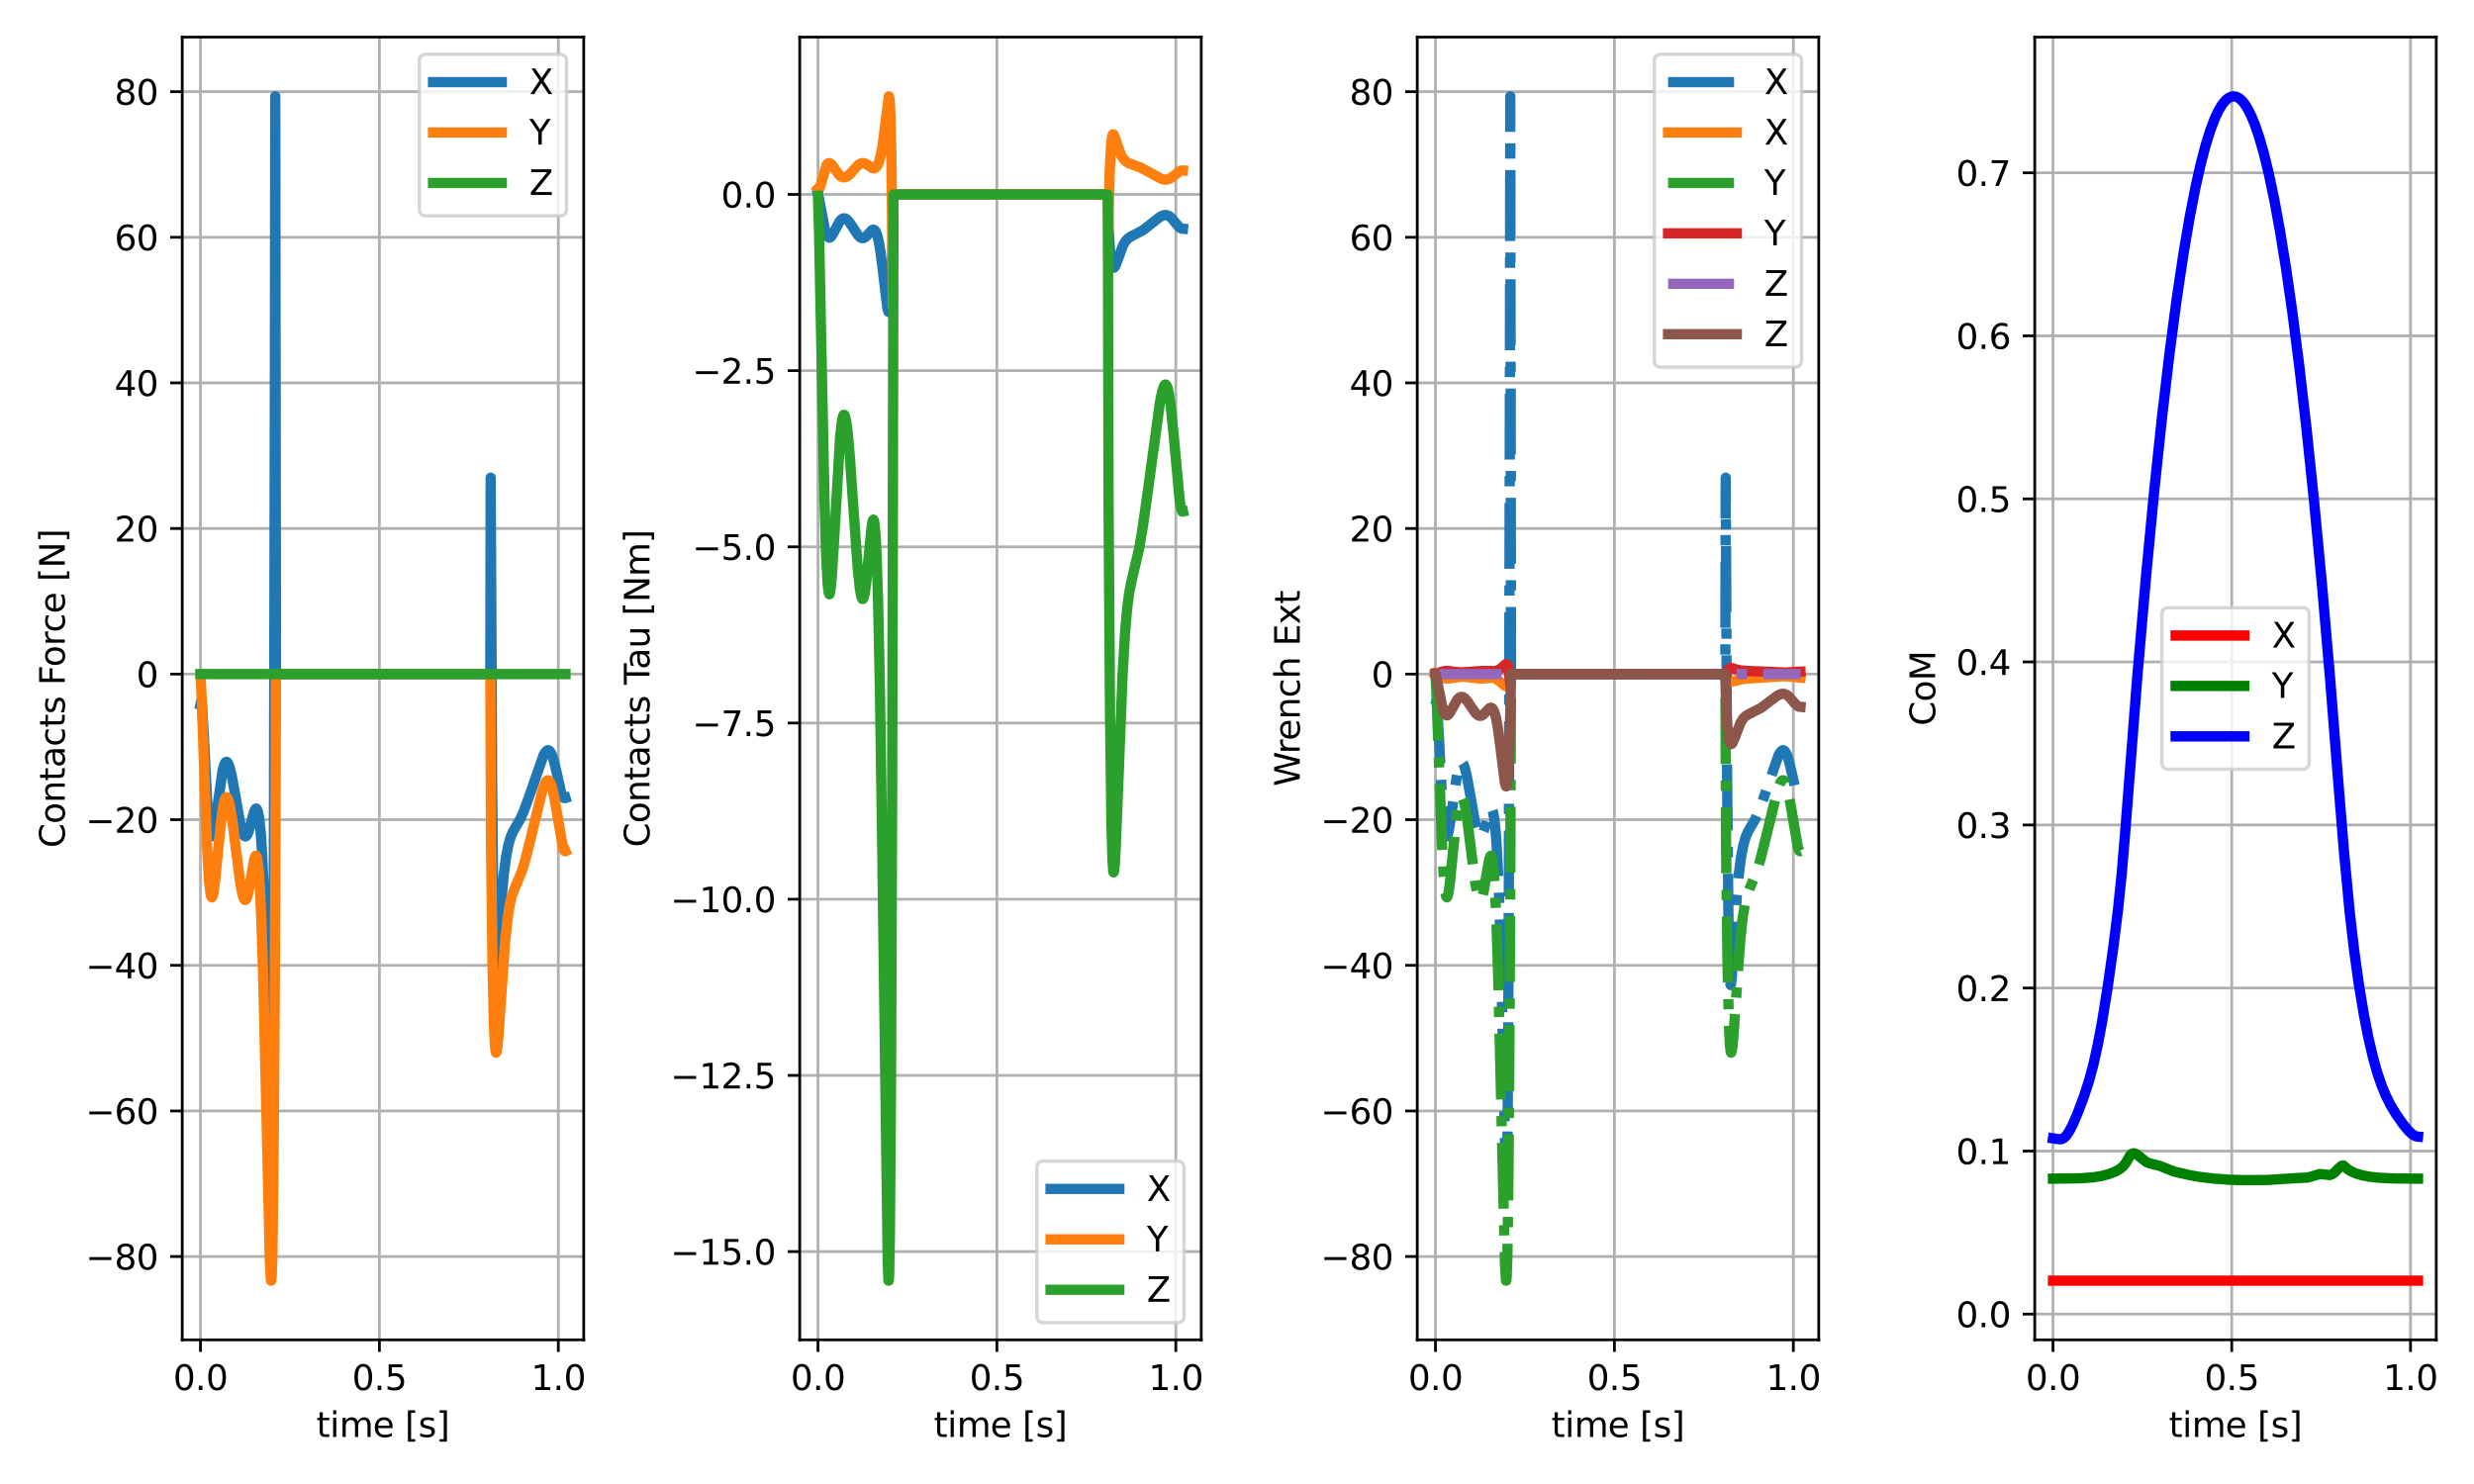 <?xml version="1.0" encoding="utf-8" standalone="no"?>
<!DOCTYPE svg PUBLIC "-//W3C//DTD SVG 1.1//EN"
  "http://www.w3.org/Graphics/SVG/1.1/DTD/svg11.dtd">
<svg xmlns:xlink="http://www.w3.org/1999/xlink" width="720pt" height="432pt" viewBox="0 0 720 432" xmlns="http://www.w3.org/2000/svg" version="1.1">
 <defs>
  <style type="text/css">*{stroke-linejoin: round; stroke-linecap: butt}</style>
 </defs>
 <g id="figure_1">
  <g id="patch_1">
   <path d="M 0 432 
L 720 432 
L 720 0 
L 0 0 
z
" style="fill: #ffffff"/>
  </g>
  <g id="axes_1">
   <g id="patch_2">
    <path d="M 53.03 390.04 
L 169.883 390.04 
L 169.883 10.8 
L 53.03 10.8 
z
" style="fill: #ffffff"/>
   </g>
   <g id="matplotlib.axis_1">
    <g id="xtick_1">
     <g id="line2d_1">
      <path d="M 58.341 390.04 
L 58.341 10.8 
" clip-path="url(#pf93a01c5bd)" style="fill: none; stroke: #b0b0b0; stroke-width: 0.8; stroke-linecap: square"/>
     </g>
     <g id="line2d_2">
      <defs>
       <path id="mbdfa3694cc" d="M 0 0 
L 0 3.5 
" style="stroke: #000000; stroke-width: 0.8"/>
      </defs>
      <g>
       <use xlink:href="#mbdfa3694cc" x="58.341" y="390.04" style="stroke: #000000; stroke-width: 0.8"/>
      </g>
     </g>
     <g id="text_1">
      <!-- 0.0 -->
      <g transform="translate(50.39 404.638)scale(0.1 -0.1)">
       <defs>
        <path id="DejaVuSans-30" d="M 2034 4250 
Q 1547 4250 1301 3770 
Q 1056 3291 1056 2328 
Q 1056 1369 1301 889 
Q 1547 409 2034 409 
Q 2525 409 2770 889 
Q 3016 1369 3016 2328 
Q 3016 3291 2770 3770 
Q 2525 4250 2034 4250 
z
M 2034 4750 
Q 2819 4750 3233 4129 
Q 3647 3509 3647 2328 
Q 3647 1150 3233 529 
Q 2819 -91 2034 -91 
Q 1250 -91 836 529 
Q 422 1150 422 2328 
Q 422 3509 836 4129 
Q 1250 4750 2034 4750 
z
" transform="scale(0.016)"/>
        <path id="DejaVuSans-2e" d="M 684 794 
L 1344 794 
L 1344 0 
L 684 0 
L 684 794 
z
" transform="scale(0.016)"/>
       </defs>
       <use xlink:href="#DejaVuSans-30"/>
       <use xlink:href="#DejaVuSans-2e" x="63.623"/>
       <use xlink:href="#DejaVuSans-30" x="95.41"/>
      </g>
     </g>
    </g>
    <g id="xtick_2">
     <g id="line2d_3">
      <path d="M 110.415 390.04 
L 110.415 10.8 
" clip-path="url(#pf93a01c5bd)" style="fill: none; stroke: #b0b0b0; stroke-width: 0.8; stroke-linecap: square"/>
     </g>
     <g id="line2d_4">
      <g>
       <use xlink:href="#mbdfa3694cc" x="110.415" y="390.04" style="stroke: #000000; stroke-width: 0.8"/>
      </g>
     </g>
     <g id="text_2">
      <!-- 0.5 -->
      <g transform="translate(102.463 404.638)scale(0.1 -0.1)">
       <defs>
        <path id="DejaVuSans-35" d="M 691 4666 
L 3169 4666 
L 3169 4134 
L 1269 4134 
L 1269 2991 
Q 1406 3038 1543 3061 
Q 1681 3084 1819 3084 
Q 2600 3084 3056 2656 
Q 3513 2228 3513 1497 
Q 3513 744 3044 326 
Q 2575 -91 1722 -91 
Q 1428 -91 1123 -41 
Q 819 9 494 109 
L 494 744 
Q 775 591 1075 516 
Q 1375 441 1709 441 
Q 2250 441 2565 725 
Q 2881 1009 2881 1497 
Q 2881 1984 2565 2268 
Q 2250 2553 1709 2553 
Q 1456 2553 1204 2497 
Q 953 2441 691 2322 
L 691 4666 
z
" transform="scale(0.016)"/>
       </defs>
       <use xlink:href="#DejaVuSans-30"/>
       <use xlink:href="#DejaVuSans-2e" x="63.623"/>
       <use xlink:href="#DejaVuSans-35" x="95.41"/>
      </g>
     </g>
    </g>
    <g id="xtick_3">
     <g id="line2d_5">
      <path d="M 162.488 390.04 
L 162.488 10.8 
" clip-path="url(#pf93a01c5bd)" style="fill: none; stroke: #b0b0b0; stroke-width: 0.8; stroke-linecap: square"/>
     </g>
     <g id="line2d_6">
      <g>
       <use xlink:href="#mbdfa3694cc" x="162.488" y="390.04" style="stroke: #000000; stroke-width: 0.8"/>
      </g>
     </g>
     <g id="text_3">
      <!-- 1.0 -->
      <g transform="translate(154.537 404.638)scale(0.1 -0.1)">
       <defs>
        <path id="DejaVuSans-31" d="M 794 531 
L 1825 531 
L 1825 4091 
L 703 3866 
L 703 4441 
L 1819 4666 
L 2450 4666 
L 2450 531 
L 3481 531 
L 3481 0 
L 794 0 
L 794 531 
z
" transform="scale(0.016)"/>
       </defs>
       <use xlink:href="#DejaVuSans-31"/>
       <use xlink:href="#DejaVuSans-2e" x="63.623"/>
       <use xlink:href="#DejaVuSans-30" x="95.41"/>
      </g>
     </g>
    </g>
    <g id="text_4">
     <!-- time [s] -->
     <g transform="translate(92.065 418.317)scale(0.1 -0.1)">
      <defs>
       <path id="DejaVuSans-74" d="M 1172 4494 
L 1172 3500 
L 2356 3500 
L 2356 3053 
L 1172 3053 
L 1172 1153 
Q 1172 725 1289 603 
Q 1406 481 1766 481 
L 2356 481 
L 2356 0 
L 1766 0 
Q 1100 0 847 248 
Q 594 497 594 1153 
L 594 3053 
L 172 3053 
L 172 3500 
L 594 3500 
L 594 4494 
L 1172 4494 
z
" transform="scale(0.016)"/>
       <path id="DejaVuSans-69" d="M 603 3500 
L 1178 3500 
L 1178 0 
L 603 0 
L 603 3500 
z
M 603 4863 
L 1178 4863 
L 1178 4134 
L 603 4134 
L 603 4863 
z
" transform="scale(0.016)"/>
       <path id="DejaVuSans-6d" d="M 3328 2828 
Q 3544 3216 3844 3400 
Q 4144 3584 4550 3584 
Q 5097 3584 5394 3201 
Q 5691 2819 5691 2113 
L 5691 0 
L 5113 0 
L 5113 2094 
Q 5113 2597 4934 2840 
Q 4756 3084 4391 3084 
Q 3944 3084 3684 2787 
Q 3425 2491 3425 1978 
L 3425 0 
L 2847 0 
L 2847 2094 
Q 2847 2600 2669 2842 
Q 2491 3084 2119 3084 
Q 1678 3084 1418 2786 
Q 1159 2488 1159 1978 
L 1159 0 
L 581 0 
L 581 3500 
L 1159 3500 
L 1159 2956 
Q 1356 3278 1631 3431 
Q 1906 3584 2284 3584 
Q 2666 3584 2933 3390 
Q 3200 3197 3328 2828 
z
" transform="scale(0.016)"/>
       <path id="DejaVuSans-65" d="M 3597 1894 
L 3597 1613 
L 953 1613 
Q 991 1019 1311 708 
Q 1631 397 2203 397 
Q 2534 397 2845 478 
Q 3156 559 3463 722 
L 3463 178 
Q 3153 47 2828 -22 
Q 2503 -91 2169 -91 
Q 1331 -91 842 396 
Q 353 884 353 1716 
Q 353 2575 817 3079 
Q 1281 3584 2069 3584 
Q 2775 3584 3186 3129 
Q 3597 2675 3597 1894 
z
M 3022 2063 
Q 3016 2534 2758 2815 
Q 2500 3097 2075 3097 
Q 1594 3097 1305 2825 
Q 1016 2553 972 2059 
L 3022 2063 
z
" transform="scale(0.016)"/>
       <path id="DejaVuSans-20" transform="scale(0.016)"/>
       <path id="DejaVuSans-5b" d="M 550 4863 
L 1875 4863 
L 1875 4416 
L 1125 4416 
L 1125 -397 
L 1875 -397 
L 1875 -844 
L 550 -844 
L 550 4863 
z
" transform="scale(0.016)"/>
       <path id="DejaVuSans-73" d="M 2834 3397 
L 2834 2853 
Q 2591 2978 2328 3040 
Q 2066 3103 1784 3103 
Q 1356 3103 1142 2972 
Q 928 2841 928 2578 
Q 928 2378 1081 2264 
Q 1234 2150 1697 2047 
L 1894 2003 
Q 2506 1872 2764 1633 
Q 3022 1394 3022 966 
Q 3022 478 2636 193 
Q 2250 -91 1575 -91 
Q 1294 -91 989 -36 
Q 684 19 347 128 
L 347 722 
Q 666 556 975 473 
Q 1284 391 1588 391 
Q 1994 391 2212 530 
Q 2431 669 2431 922 
Q 2431 1156 2273 1281 
Q 2116 1406 1581 1522 
L 1381 1569 
Q 847 1681 609 1914 
Q 372 2147 372 2553 
Q 372 3047 722 3315 
Q 1072 3584 1716 3584 
Q 2034 3584 2315 3537 
Q 2597 3491 2834 3397 
z
" transform="scale(0.016)"/>
       <path id="DejaVuSans-5d" d="M 1947 4863 
L 1947 -844 
L 622 -844 
L 622 -397 
L 1369 -397 
L 1369 4416 
L 622 4416 
L 622 4863 
L 1947 4863 
z
" transform="scale(0.016)"/>
      </defs>
      <use xlink:href="#DejaVuSans-74"/>
      <use xlink:href="#DejaVuSans-69" x="39.209"/>
      <use xlink:href="#DejaVuSans-6d" x="66.992"/>
      <use xlink:href="#DejaVuSans-65" x="164.404"/>
      <use xlink:href="#DejaVuSans-20" x="225.928"/>
      <use xlink:href="#DejaVuSans-5b" x="257.715"/>
      <use xlink:href="#DejaVuSans-73" x="296.729"/>
      <use xlink:href="#DejaVuSans-5d" x="348.828"/>
     </g>
    </g>
   </g>
   <g id="matplotlib.axis_2">
    <g id="ytick_1">
     <g id="line2d_7">
      <path d="M 53.03 365.785 
L 169.883 365.785 
" clip-path="url(#pf93a01c5bd)" style="fill: none; stroke: #b0b0b0; stroke-width: 0.8; stroke-linecap: square"/>
     </g>
     <g id="line2d_8">
      <defs>
       <path id="ma3f5988875" d="M 0 0 
L -3.5 0 
" style="stroke: #000000; stroke-width: 0.8"/>
      </defs>
      <g>
       <use xlink:href="#ma3f5988875" x="53.03" y="365.785" style="stroke: #000000; stroke-width: 0.8"/>
      </g>
     </g>
     <g id="text_5">
      <!-- −80 -->
      <g transform="translate(24.925 369.585)scale(0.1 -0.1)">
       <defs>
        <path id="DejaVuSans-2212" d="M 678 2272 
L 4684 2272 
L 4684 1741 
L 678 1741 
L 678 2272 
z
" transform="scale(0.016)"/>
        <path id="DejaVuSans-38" d="M 2034 2216 
Q 1584 2216 1326 1975 
Q 1069 1734 1069 1313 
Q 1069 891 1326 650 
Q 1584 409 2034 409 
Q 2484 409 2743 651 
Q 3003 894 3003 1313 
Q 3003 1734 2745 1975 
Q 2488 2216 2034 2216 
z
M 1403 2484 
Q 997 2584 770 2862 
Q 544 3141 544 3541 
Q 544 4100 942 4425 
Q 1341 4750 2034 4750 
Q 2731 4750 3128 4425 
Q 3525 4100 3525 3541 
Q 3525 3141 3298 2862 
Q 3072 2584 2669 2484 
Q 3125 2378 3379 2068 
Q 3634 1759 3634 1313 
Q 3634 634 3220 271 
Q 2806 -91 2034 -91 
Q 1263 -91 848 271 
Q 434 634 434 1313 
Q 434 1759 690 2068 
Q 947 2378 1403 2484 
z
M 1172 3481 
Q 1172 3119 1398 2916 
Q 1625 2713 2034 2713 
Q 2441 2713 2670 2916 
Q 2900 3119 2900 3481 
Q 2900 3844 2670 4047 
Q 2441 4250 2034 4250 
Q 1625 4250 1398 4047 
Q 1172 3844 1172 3481 
z
" transform="scale(0.016)"/>
       </defs>
       <use xlink:href="#DejaVuSans-2212"/>
       <use xlink:href="#DejaVuSans-38" x="83.789"/>
       <use xlink:href="#DejaVuSans-30" x="147.412"/>
      </g>
     </g>
    </g>
    <g id="ytick_2">
     <g id="line2d_9">
      <path d="M 53.03 323.398 
L 169.883 323.398 
" clip-path="url(#pf93a01c5bd)" style="fill: none; stroke: #b0b0b0; stroke-width: 0.8; stroke-linecap: square"/>
     </g>
     <g id="line2d_10">
      <g>
       <use xlink:href="#ma3f5988875" x="53.03" y="323.398" style="stroke: #000000; stroke-width: 0.8"/>
      </g>
     </g>
     <g id="text_6">
      <!-- −60 -->
      <g transform="translate(24.925 327.197)scale(0.1 -0.1)">
       <defs>
        <path id="DejaVuSans-36" d="M 2113 2584 
Q 1688 2584 1439 2293 
Q 1191 2003 1191 1497 
Q 1191 994 1439 701 
Q 1688 409 2113 409 
Q 2538 409 2786 701 
Q 3034 994 3034 1497 
Q 3034 2003 2786 2293 
Q 2538 2584 2113 2584 
z
M 3366 4563 
L 3366 3988 
Q 3128 4100 2886 4159 
Q 2644 4219 2406 4219 
Q 1781 4219 1451 3797 
Q 1122 3375 1075 2522 
Q 1259 2794 1537 2939 
Q 1816 3084 2150 3084 
Q 2853 3084 3261 2657 
Q 3669 2231 3669 1497 
Q 3669 778 3244 343 
Q 2819 -91 2113 -91 
Q 1303 -91 875 529 
Q 447 1150 447 2328 
Q 447 3434 972 4092 
Q 1497 4750 2381 4750 
Q 2619 4750 2861 4703 
Q 3103 4656 3366 4563 
z
" transform="scale(0.016)"/>
       </defs>
       <use xlink:href="#DejaVuSans-2212"/>
       <use xlink:href="#DejaVuSans-36" x="83.789"/>
       <use xlink:href="#DejaVuSans-30" x="147.412"/>
      </g>
     </g>
    </g>
    <g id="ytick_3">
     <g id="line2d_11">
      <path d="M 53.03 281.01 
L 169.883 281.01 
" clip-path="url(#pf93a01c5bd)" style="fill: none; stroke: #b0b0b0; stroke-width: 0.8; stroke-linecap: square"/>
     </g>
     <g id="line2d_12">
      <g>
       <use xlink:href="#ma3f5988875" x="53.03" y="281.01" style="stroke: #000000; stroke-width: 0.8"/>
      </g>
     </g>
     <g id="text_7">
      <!-- −40 -->
      <g transform="translate(24.925 284.809)scale(0.1 -0.1)">
       <defs>
        <path id="DejaVuSans-34" d="M 2419 4116 
L 825 1625 
L 2419 1625 
L 2419 4116 
z
M 2253 4666 
L 3047 4666 
L 3047 1625 
L 3713 1625 
L 3713 1100 
L 3047 1100 
L 3047 0 
L 2419 0 
L 2419 1100 
L 313 1100 
L 313 1709 
L 2253 4666 
z
" transform="scale(0.016)"/>
       </defs>
       <use xlink:href="#DejaVuSans-2212"/>
       <use xlink:href="#DejaVuSans-34" x="83.789"/>
       <use xlink:href="#DejaVuSans-30" x="147.412"/>
      </g>
     </g>
    </g>
    <g id="ytick_4">
     <g id="line2d_13">
      <path d="M 53.03 238.622 
L 169.883 238.622 
" clip-path="url(#pf93a01c5bd)" style="fill: none; stroke: #b0b0b0; stroke-width: 0.8; stroke-linecap: square"/>
     </g>
     <g id="line2d_14">
      <g>
       <use xlink:href="#ma3f5988875" x="53.03" y="238.622" style="stroke: #000000; stroke-width: 0.8"/>
      </g>
     </g>
     <g id="text_8">
      <!-- −20 -->
      <g transform="translate(24.925 242.422)scale(0.1 -0.1)">
       <defs>
        <path id="DejaVuSans-32" d="M 1228 531 
L 3431 531 
L 3431 0 
L 469 0 
L 469 531 
Q 828 903 1448 1529 
Q 2069 2156 2228 2338 
Q 2531 2678 2651 2914 
Q 2772 3150 2772 3378 
Q 2772 3750 2511 3984 
Q 2250 4219 1831 4219 
Q 1534 4219 1204 4116 
Q 875 4013 500 3803 
L 500 4441 
Q 881 4594 1212 4672 
Q 1544 4750 1819 4750 
Q 2544 4750 2975 4387 
Q 3406 4025 3406 3419 
Q 3406 3131 3298 2873 
Q 3191 2616 2906 2266 
Q 2828 2175 2409 1742 
Q 1991 1309 1228 531 
z
" transform="scale(0.016)"/>
       </defs>
       <use xlink:href="#DejaVuSans-2212"/>
       <use xlink:href="#DejaVuSans-32" x="83.789"/>
       <use xlink:href="#DejaVuSans-30" x="147.412"/>
      </g>
     </g>
    </g>
    <g id="ytick_5">
     <g id="line2d_15">
      <path d="M 53.03 196.235 
L 169.883 196.235 
" clip-path="url(#pf93a01c5bd)" style="fill: none; stroke: #b0b0b0; stroke-width: 0.8; stroke-linecap: square"/>
     </g>
     <g id="line2d_16">
      <g>
       <use xlink:href="#ma3f5988875" x="53.03" y="196.235" style="stroke: #000000; stroke-width: 0.8"/>
      </g>
     </g>
     <g id="text_9">
      <!-- 0 -->
      <g transform="translate(39.667 200.034)scale(0.1 -0.1)">
       <use xlink:href="#DejaVuSans-30"/>
      </g>
     </g>
    </g>
    <g id="ytick_6">
     <g id="line2d_17">
      <path d="M 53.03 153.847 
L 169.883 153.847 
" clip-path="url(#pf93a01c5bd)" style="fill: none; stroke: #b0b0b0; stroke-width: 0.8; stroke-linecap: square"/>
     </g>
     <g id="line2d_18">
      <g>
       <use xlink:href="#ma3f5988875" x="53.03" y="153.847" style="stroke: #000000; stroke-width: 0.8"/>
      </g>
     </g>
     <g id="text_10">
      <!-- 20 -->
      <g transform="translate(33.305 157.646)scale(0.1 -0.1)">
       <use xlink:href="#DejaVuSans-32"/>
       <use xlink:href="#DejaVuSans-30" x="63.623"/>
      </g>
     </g>
    </g>
    <g id="ytick_7">
     <g id="line2d_19">
      <path d="M 53.03 111.46 
L 169.883 111.46 
" clip-path="url(#pf93a01c5bd)" style="fill: none; stroke: #b0b0b0; stroke-width: 0.8; stroke-linecap: square"/>
     </g>
     <g id="line2d_20">
      <g>
       <use xlink:href="#ma3f5988875" x="53.03" y="111.46" style="stroke: #000000; stroke-width: 0.8"/>
      </g>
     </g>
     <g id="text_11">
      <!-- 40 -->
      <g transform="translate(33.305 115.259)scale(0.1 -0.1)">
       <use xlink:href="#DejaVuSans-34"/>
       <use xlink:href="#DejaVuSans-30" x="63.623"/>
      </g>
     </g>
    </g>
    <g id="ytick_8">
     <g id="line2d_21">
      <path d="M 53.03 69.072 
L 169.883 69.072 
" clip-path="url(#pf93a01c5bd)" style="fill: none; stroke: #b0b0b0; stroke-width: 0.8; stroke-linecap: square"/>
     </g>
     <g id="line2d_22">
      <g>
       <use xlink:href="#ma3f5988875" x="53.03" y="69.072" style="stroke: #000000; stroke-width: 0.8"/>
      </g>
     </g>
     <g id="text_12">
      <!-- 60 -->
      <g transform="translate(33.305 72.871)scale(0.1 -0.1)">
       <use xlink:href="#DejaVuSans-36"/>
       <use xlink:href="#DejaVuSans-30" x="63.623"/>
      </g>
     </g>
    </g>
    <g id="ytick_9">
     <g id="line2d_23">
      <path d="M 53.03 26.684 
L 169.883 26.684 
" clip-path="url(#pf93a01c5bd)" style="fill: none; stroke: #b0b0b0; stroke-width: 0.8; stroke-linecap: square"/>
     </g>
     <g id="line2d_24">
      <g>
       <use xlink:href="#ma3f5988875" x="53.03" y="26.684" style="stroke: #000000; stroke-width: 0.8"/>
      </g>
     </g>
     <g id="text_13">
      <!-- 80 -->
      <g transform="translate(33.305 30.483)scale(0.1 -0.1)">
       <use xlink:href="#DejaVuSans-38"/>
       <use xlink:href="#DejaVuSans-30" x="63.623"/>
      </g>
     </g>
    </g>
    <g id="text_14">
     <!-- Contacts Force [N] -->
     <g transform="translate(18.846 246.821)rotate(-90)scale(0.1 -0.1)">
      <defs>
       <path id="DejaVuSans-43" d="M 4122 4306 
L 4122 3641 
Q 3803 3938 3442 4084 
Q 3081 4231 2675 4231 
Q 1875 4231 1450 3742 
Q 1025 3253 1025 2328 
Q 1025 1406 1450 917 
Q 1875 428 2675 428 
Q 3081 428 3442 575 
Q 3803 722 4122 1019 
L 4122 359 
Q 3791 134 3420 21 
Q 3050 -91 2638 -91 
Q 1578 -91 968 557 
Q 359 1206 359 2328 
Q 359 3453 968 4101 
Q 1578 4750 2638 4750 
Q 3056 4750 3426 4639 
Q 3797 4528 4122 4306 
z
" transform="scale(0.016)"/>
       <path id="DejaVuSans-6f" d="M 1959 3097 
Q 1497 3097 1228 2736 
Q 959 2375 959 1747 
Q 959 1119 1226 758 
Q 1494 397 1959 397 
Q 2419 397 2687 759 
Q 2956 1122 2956 1747 
Q 2956 2369 2687 2733 
Q 2419 3097 1959 3097 
z
M 1959 3584 
Q 2709 3584 3137 3096 
Q 3566 2609 3566 1747 
Q 3566 888 3137 398 
Q 2709 -91 1959 -91 
Q 1206 -91 779 398 
Q 353 888 353 1747 
Q 353 2609 779 3096 
Q 1206 3584 1959 3584 
z
" transform="scale(0.016)"/>
       <path id="DejaVuSans-6e" d="M 3513 2113 
L 3513 0 
L 2938 0 
L 2938 2094 
Q 2938 2591 2744 2837 
Q 2550 3084 2163 3084 
Q 1697 3084 1428 2787 
Q 1159 2491 1159 1978 
L 1159 0 
L 581 0 
L 581 3500 
L 1159 3500 
L 1159 2956 
Q 1366 3272 1645 3428 
Q 1925 3584 2291 3584 
Q 2894 3584 3203 3211 
Q 3513 2838 3513 2113 
z
" transform="scale(0.016)"/>
       <path id="DejaVuSans-61" d="M 2194 1759 
Q 1497 1759 1228 1600 
Q 959 1441 959 1056 
Q 959 750 1161 570 
Q 1363 391 1709 391 
Q 2188 391 2477 730 
Q 2766 1069 2766 1631 
L 2766 1759 
L 2194 1759 
z
M 3341 1997 
L 3341 0 
L 2766 0 
L 2766 531 
Q 2569 213 2275 61 
Q 1981 -91 1556 -91 
Q 1019 -91 701 211 
Q 384 513 384 1019 
Q 384 1609 779 1909 
Q 1175 2209 1959 2209 
L 2766 2209 
L 2766 2266 
Q 2766 2663 2505 2880 
Q 2244 3097 1772 3097 
Q 1472 3097 1187 3025 
Q 903 2953 641 2809 
L 641 3341 
Q 956 3463 1253 3523 
Q 1550 3584 1831 3584 
Q 2591 3584 2966 3190 
Q 3341 2797 3341 1997 
z
" transform="scale(0.016)"/>
       <path id="DejaVuSans-63" d="M 3122 3366 
L 3122 2828 
Q 2878 2963 2633 3030 
Q 2388 3097 2138 3097 
Q 1578 3097 1268 2742 
Q 959 2388 959 1747 
Q 959 1106 1268 751 
Q 1578 397 2138 397 
Q 2388 397 2633 464 
Q 2878 531 3122 666 
L 3122 134 
Q 2881 22 2623 -34 
Q 2366 -91 2075 -91 
Q 1284 -91 818 406 
Q 353 903 353 1747 
Q 353 2603 823 3093 
Q 1294 3584 2113 3584 
Q 2378 3584 2631 3529 
Q 2884 3475 3122 3366 
z
" transform="scale(0.016)"/>
       <path id="DejaVuSans-46" d="M 628 4666 
L 3309 4666 
L 3309 4134 
L 1259 4134 
L 1259 2759 
L 3109 2759 
L 3109 2228 
L 1259 2228 
L 1259 0 
L 628 0 
L 628 4666 
z
" transform="scale(0.016)"/>
       <path id="DejaVuSans-72" d="M 2631 2963 
Q 2534 3019 2420 3045 
Q 2306 3072 2169 3072 
Q 1681 3072 1420 2755 
Q 1159 2438 1159 1844 
L 1159 0 
L 581 0 
L 581 3500 
L 1159 3500 
L 1159 2956 
Q 1341 3275 1631 3429 
Q 1922 3584 2338 3584 
Q 2397 3584 2469 3576 
Q 2541 3569 2628 3553 
L 2631 2963 
z
" transform="scale(0.016)"/>
       <path id="DejaVuSans-4e" d="M 628 4666 
L 1478 4666 
L 3547 763 
L 3547 4666 
L 4159 4666 
L 4159 0 
L 3309 0 
L 1241 3903 
L 1241 0 
L 628 0 
L 628 4666 
z
" transform="scale(0.016)"/>
      </defs>
      <use xlink:href="#DejaVuSans-43"/>
      <use xlink:href="#DejaVuSans-6f" x="69.824"/>
      <use xlink:href="#DejaVuSans-6e" x="131.006"/>
      <use xlink:href="#DejaVuSans-74" x="194.385"/>
      <use xlink:href="#DejaVuSans-61" x="233.594"/>
      <use xlink:href="#DejaVuSans-63" x="294.873"/>
      <use xlink:href="#DejaVuSans-74" x="349.854"/>
      <use xlink:href="#DejaVuSans-73" x="389.062"/>
      <use xlink:href="#DejaVuSans-20" x="441.162"/>
      <use xlink:href="#DejaVuSans-46" x="472.949"/>
      <use xlink:href="#DejaVuSans-6f" x="526.844"/>
      <use xlink:href="#DejaVuSans-72" x="588.025"/>
      <use xlink:href="#DejaVuSans-63" x="626.889"/>
      <use xlink:href="#DejaVuSans-65" x="681.869"/>
      <use xlink:href="#DejaVuSans-20" x="743.393"/>
      <use xlink:href="#DejaVuSans-5b" x="775.18"/>
      <use xlink:href="#DejaVuSans-4e" x="814.193"/>
      <use xlink:href="#DejaVuSans-5d" x="888.998"/>
     </g>
    </g>
   </g>
   <g id="line2d_25">
    <path d="M 58.341 205.083 
L 58.55 204.086 
L 58.654 204.391 
L 58.862 206.29 
L 59.279 213.48 
L 60.424 235.67 
L 60.945 241.246 
L 61.258 242.92 
L 61.466 243.404 
L 61.674 243.438 
L 61.882 243.073 
L 62.195 241.898 
L 62.716 238.726 
L 64.799 224.197 
L 65.319 222.428 
L 65.632 221.901 
L 65.944 221.769 
L 66.152 221.893 
L 66.465 222.375 
L 66.882 223.519 
L 67.402 225.628 
L 68.235 230.14 
L 70.006 240.273 
L 70.631 242.487 
L 71.047 243.282 
L 71.36 243.498 
L 71.672 243.385 
L 71.985 242.952 
L 72.401 241.922 
L 73.026 239.67 
L 73.963 236.221 
L 74.38 235.436 
L 74.588 235.371 
L 74.797 235.578 
L 75.109 236.482 
L 75.422 238.211 
L 75.838 242.026 
L 76.255 247.938 
L 76.775 259.125 
L 77.296 275.53 
L 77.921 302.449 
L 78.754 340.399 
L 78.963 343.801 
L 79.067 342.919 
L 79.275 333.102 
L 79.483 307.147 
L 79.692 256.258 
L 80.004 106.069 
L 80.108 28.038 
L 80.316 196.235 
L 142.7 196.235 
L 142.804 139.055 
L 143.221 227.756 
L 143.638 270.814 
L 143.95 283.692 
L 144.158 286.525 
L 144.263 286.766 
L 144.367 286.421 
L 144.575 284.445 
L 145.096 275.922 
L 146.033 260.935 
L 146.658 254.15 
L 147.283 249.449 
L 147.908 246.189 
L 148.533 243.937 
L 149.262 242.158 
L 150.199 240.53 
L 151.449 238.349 
L 152.49 236.001 
L 153.844 232.28 
L 158.218 219.746 
L 158.843 218.766 
L 159.26 218.436 
L 159.572 218.393 
L 159.885 218.545 
L 160.301 219.073 
L 160.718 219.986 
L 161.238 221.649 
L 161.967 224.76 
L 163.321 230.769 
L 163.738 231.862 
L 164.05 232.269 
L 164.363 232.347 
L 164.571 232.282 
L 164.571 232.282 
" clip-path="url(#pf93a01c5bd)" style="fill: none; stroke: #1f77b4; stroke-width: 3; stroke-linecap: square"/>
   </g>
   <g id="line2d_26">
    <path d="M 58.341 196.454 
L 58.654 202.38 
L 59.279 219.769 
L 60.216 245.587 
L 60.737 255.119 
L 61.153 259.523 
L 61.466 261.016 
L 61.674 261.231 
L 61.882 260.892 
L 62.195 259.493 
L 62.611 256.347 
L 63.445 247.808 
L 64.486 237.743 
L 65.111 233.857 
L 65.528 232.458 
L 65.84 232.055 
L 66.048 232.088 
L 66.257 232.352 
L 66.569 233.161 
L 66.986 234.935 
L 67.611 238.817 
L 68.652 247.197 
L 69.902 256.966 
L 70.527 260.301 
L 70.943 261.592 
L 71.256 261.994 
L 71.464 261.98 
L 71.672 261.739 
L 71.985 260.968 
L 72.401 259.246 
L 73.13 254.936 
L 73.963 250.193 
L 74.276 249.256 
L 74.484 249.091 
L 74.693 249.386 
L 74.901 250.219 
L 75.213 252.639 
L 75.63 258.389 
L 76.046 267.387 
L 76.567 283.457 
L 77.296 313.902 
L 78.546 367.534 
L 78.858 372.802 
L 78.963 372.787 
L 79.067 371.629 
L 79.275 365.154 
L 79.587 342.05 
L 79.9 298.472 
L 80.108 256.201 
L 80.316 196.235 
L 142.7 196.235 
L 142.909 246.465 
L 143.325 280.268 
L 143.742 298.344 
L 144.054 304.54 
L 144.263 306.189 
L 144.367 306.435 
L 144.471 306.359 
L 144.679 305.403 
L 144.992 302.469 
L 145.616 293.73 
L 146.97 274.495 
L 147.699 267.481 
L 148.324 263.483 
L 148.949 260.876 
L 149.678 258.877 
L 151.865 253.651 
L 152.907 250.157 
L 154.365 244.353 
L 157.906 229.887 
L 158.635 227.983 
L 159.051 227.346 
L 159.364 227.136 
L 159.676 227.186 
L 159.989 227.518 
L 160.405 228.42 
L 160.926 230.291 
L 161.551 233.515 
L 163.842 246.824 
L 164.259 247.715 
L 164.467 247.815 
L 164.571 247.77 
L 164.571 247.77 
" clip-path="url(#pf93a01c5bd)" style="fill: none; stroke: #ff7f0e; stroke-width: 3; stroke-linecap: square"/>
   </g>
   <g id="line2d_27">
    <path d="M 58.341 196.235 
L 164.571 196.235 
L 164.571 196.235 
" clip-path="url(#pf93a01c5bd)" style="fill: none; stroke: #2ca02c; stroke-width: 3; stroke-linecap: square"/>
   </g>
   <g id="patch_3">
    <path d="M 53.03 390.04 
L 53.03 10.8 
" style="fill: none; stroke: #000000; stroke-width: 0.8; stroke-linejoin: miter; stroke-linecap: square"/>
   </g>
   <g id="patch_4">
    <path d="M 169.883 390.04 
L 169.883 10.8 
" style="fill: none; stroke: #000000; stroke-width: 0.8; stroke-linejoin: miter; stroke-linecap: square"/>
   </g>
   <g id="patch_5">
    <path d="M 53.03 390.04 
L 169.883 390.04 
" style="fill: none; stroke: #000000; stroke-width: 0.8; stroke-linejoin: miter; stroke-linecap: square"/>
   </g>
   <g id="patch_6">
    <path d="M 53.03 10.8 
L 169.883 10.8 
" style="fill: none; stroke: #000000; stroke-width: 0.8; stroke-linejoin: miter; stroke-linecap: square"/>
   </g>
   <g id="legend_1">
    <g id="patch_7">
     <path d="M 124.033 62.834 
L 162.883 62.834 
Q 164.883 62.834 164.883 60.834 
L 164.883 17.8 
Q 164.883 15.8 162.883 15.8 
L 124.033 15.8 
Q 122.033 15.8 122.033 17.8 
L 122.033 60.834 
Q 122.033 62.834 124.033 62.834 
z
" style="fill: #ffffff; opacity: 0.8; stroke: #cccccc; stroke-linejoin: miter"/>
    </g>
    <g id="line2d_28">
     <path d="M 126.033 23.898 
L 136.033 23.898 
L 146.033 23.898 
" style="fill: none; stroke: #1f77b4; stroke-width: 3; stroke-linecap: square"/>
    </g>
    <g id="text_15">
     <!-- X -->
     <g transform="translate(154.033 27.398)scale(0.1 -0.1)">
      <defs>
       <path id="DejaVuSans-58" d="M 403 4666 
L 1081 4666 
L 2241 2931 
L 3406 4666 
L 4084 4666 
L 2584 2425 
L 4184 0 
L 3506 0 
L 2194 1984 
L 872 0 
L 191 0 
L 1856 2491 
L 403 4666 
z
" transform="scale(0.016)"/>
      </defs>
      <use xlink:href="#DejaVuSans-58"/>
     </g>
    </g>
    <g id="line2d_29">
     <path d="M 126.033 38.577 
L 136.033 38.577 
L 146.033 38.577 
" style="fill: none; stroke: #ff7f0e; stroke-width: 3; stroke-linecap: square"/>
    </g>
    <g id="text_16">
     <!-- Y -->
     <g transform="translate(154.033 42.077)scale(0.1 -0.1)">
      <defs>
       <path id="DejaVuSans-59" d="M -13 4666 
L 666 4666 
L 1959 2747 
L 3244 4666 
L 3922 4666 
L 2272 2222 
L 2272 0 
L 1638 0 
L 1638 2222 
L -13 4666 
z
" transform="scale(0.016)"/>
      </defs>
      <use xlink:href="#DejaVuSans-59"/>
     </g>
    </g>
    <g id="line2d_30">
     <path d="M 126.033 53.255 
L 136.033 53.255 
L 146.033 53.255 
" style="fill: none; stroke: #2ca02c; stroke-width: 3; stroke-linecap: square"/>
    </g>
    <g id="text_17">
     <!-- Z -->
     <g transform="translate(154.033 56.755)scale(0.1 -0.1)">
      <defs>
       <path id="DejaVuSans-5a" d="M 359 4666 
L 4025 4666 
L 4025 4184 
L 1075 531 
L 4097 531 
L 4097 0 
L 288 0 
L 288 481 
L 3238 4134 
L 359 4134 
L 359 4666 
z
" transform="scale(0.016)"/>
      </defs>
      <use xlink:href="#DejaVuSans-5a"/>
     </g>
    </g>
   </g>
  </g>
  <g id="axes_2">
   <g id="patch_8">
    <path d="M 232.741 390.04 
L 349.594 390.04 
L 349.594 10.8 
L 232.741 10.8 
z
" style="fill: #ffffff"/>
   </g>
   <g id="matplotlib.axis_3">
    <g id="xtick_4">
     <g id="line2d_31">
      <path d="M 238.053 390.04 
L 238.053 10.8 
" clip-path="url(#p42b3d9da7f)" style="fill: none; stroke: #b0b0b0; stroke-width: 0.8; stroke-linecap: square"/>
     </g>
     <g id="line2d_32">
      <g>
       <use xlink:href="#mbdfa3694cc" x="238.053" y="390.04" style="stroke: #000000; stroke-width: 0.8"/>
      </g>
     </g>
     <g id="text_18">
      <!-- 0.0 -->
      <g transform="translate(230.101 404.638)scale(0.1 -0.1)">
       <use xlink:href="#DejaVuSans-30"/>
       <use xlink:href="#DejaVuSans-2e" x="63.623"/>
       <use xlink:href="#DejaVuSans-30" x="95.41"/>
      </g>
     </g>
    </g>
    <g id="xtick_5">
     <g id="line2d_33">
      <path d="M 290.126 390.04 
L 290.126 10.8 
" clip-path="url(#p42b3d9da7f)" style="fill: none; stroke: #b0b0b0; stroke-width: 0.8; stroke-linecap: square"/>
     </g>
     <g id="line2d_34">
      <g>
       <use xlink:href="#mbdfa3694cc" x="290.126" y="390.04" style="stroke: #000000; stroke-width: 0.8"/>
      </g>
     </g>
     <g id="text_19">
      <!-- 0.5 -->
      <g transform="translate(282.175 404.638)scale(0.1 -0.1)">
       <use xlink:href="#DejaVuSans-30"/>
       <use xlink:href="#DejaVuSans-2e" x="63.623"/>
       <use xlink:href="#DejaVuSans-35" x="95.41"/>
      </g>
     </g>
    </g>
    <g id="xtick_6">
     <g id="line2d_35">
      <path d="M 342.2 390.04 
L 342.2 10.8 
" clip-path="url(#p42b3d9da7f)" style="fill: none; stroke: #b0b0b0; stroke-width: 0.8; stroke-linecap: square"/>
     </g>
     <g id="line2d_36">
      <g>
       <use xlink:href="#mbdfa3694cc" x="342.2" y="390.04" style="stroke: #000000; stroke-width: 0.8"/>
      </g>
     </g>
     <g id="text_20">
      <!-- 1.0 -->
      <g transform="translate(334.248 404.638)scale(0.1 -0.1)">
       <use xlink:href="#DejaVuSans-31"/>
       <use xlink:href="#DejaVuSans-2e" x="63.623"/>
       <use xlink:href="#DejaVuSans-30" x="95.41"/>
      </g>
     </g>
    </g>
    <g id="text_21">
     <!-- time [s] -->
     <g transform="translate(271.776 418.317)scale(0.1 -0.1)">
      <use xlink:href="#DejaVuSans-74"/>
      <use xlink:href="#DejaVuSans-69" x="39.209"/>
      <use xlink:href="#DejaVuSans-6d" x="66.992"/>
      <use xlink:href="#DejaVuSans-65" x="164.404"/>
      <use xlink:href="#DejaVuSans-20" x="225.928"/>
      <use xlink:href="#DejaVuSans-5b" x="257.715"/>
      <use xlink:href="#DejaVuSans-73" x="296.729"/>
      <use xlink:href="#DejaVuSans-5d" x="348.828"/>
     </g>
    </g>
   </g>
   <g id="matplotlib.axis_4">
    <g id="ytick_10">
     <g id="line2d_37">
      <path d="M 232.741 364.34 
L 349.594 364.34 
" clip-path="url(#p42b3d9da7f)" style="fill: none; stroke: #b0b0b0; stroke-width: 0.8; stroke-linecap: square"/>
     </g>
     <g id="line2d_38">
      <g>
       <use xlink:href="#ma3f5988875" x="232.741" y="364.34" style="stroke: #000000; stroke-width: 0.8"/>
      </g>
     </g>
     <g id="text_22">
      <!-- −15.0 -->
      <g transform="translate(195.096 368.139)scale(0.1 -0.1)">
       <use xlink:href="#DejaVuSans-2212"/>
       <use xlink:href="#DejaVuSans-31" x="83.789"/>
       <use xlink:href="#DejaVuSans-35" x="147.412"/>
       <use xlink:href="#DejaVuSans-2e" x="211.035"/>
       <use xlink:href="#DejaVuSans-30" x="242.822"/>
      </g>
     </g>
    </g>
    <g id="ytick_11">
     <g id="line2d_39">
      <path d="M 232.741 313.051 
L 349.594 313.051 
" clip-path="url(#p42b3d9da7f)" style="fill: none; stroke: #b0b0b0; stroke-width: 0.8; stroke-linecap: square"/>
     </g>
     <g id="line2d_40">
      <g>
       <use xlink:href="#ma3f5988875" x="232.741" y="313.051" style="stroke: #000000; stroke-width: 0.8"/>
      </g>
     </g>
     <g id="text_23">
      <!-- −12.5 -->
      <g transform="translate(195.096 316.85)scale(0.1 -0.1)">
       <use xlink:href="#DejaVuSans-2212"/>
       <use xlink:href="#DejaVuSans-31" x="83.789"/>
       <use xlink:href="#DejaVuSans-32" x="147.412"/>
       <use xlink:href="#DejaVuSans-2e" x="211.035"/>
       <use xlink:href="#DejaVuSans-35" x="242.822"/>
      </g>
     </g>
    </g>
    <g id="ytick_12">
     <g id="line2d_41">
      <path d="M 232.741 261.762 
L 349.594 261.762 
" clip-path="url(#p42b3d9da7f)" style="fill: none; stroke: #b0b0b0; stroke-width: 0.8; stroke-linecap: square"/>
     </g>
     <g id="line2d_42">
      <g>
       <use xlink:href="#ma3f5988875" x="232.741" y="261.762" style="stroke: #000000; stroke-width: 0.8"/>
      </g>
     </g>
     <g id="text_24">
      <!-- −10.0 -->
      <g transform="translate(195.096 265.562)scale(0.1 -0.1)">
       <use xlink:href="#DejaVuSans-2212"/>
       <use xlink:href="#DejaVuSans-31" x="83.789"/>
       <use xlink:href="#DejaVuSans-30" x="147.412"/>
       <use xlink:href="#DejaVuSans-2e" x="211.035"/>
       <use xlink:href="#DejaVuSans-30" x="242.822"/>
      </g>
     </g>
    </g>
    <g id="ytick_13">
     <g id="line2d_43">
      <path d="M 232.741 210.473 
L 349.594 210.473 
" clip-path="url(#p42b3d9da7f)" style="fill: none; stroke: #b0b0b0; stroke-width: 0.8; stroke-linecap: square"/>
     </g>
     <g id="line2d_44">
      <g>
       <use xlink:href="#ma3f5988875" x="232.741" y="210.473" style="stroke: #000000; stroke-width: 0.8"/>
      </g>
     </g>
     <g id="text_25">
      <!-- −7.5 -->
      <g transform="translate(201.459 214.273)scale(0.1 -0.1)">
       <defs>
        <path id="DejaVuSans-37" d="M 525 4666 
L 3525 4666 
L 3525 4397 
L 1831 0 
L 1172 0 
L 2766 4134 
L 525 4134 
L 525 4666 
z
" transform="scale(0.016)"/>
       </defs>
       <use xlink:href="#DejaVuSans-2212"/>
       <use xlink:href="#DejaVuSans-37" x="83.789"/>
       <use xlink:href="#DejaVuSans-2e" x="147.412"/>
       <use xlink:href="#DejaVuSans-35" x="179.199"/>
      </g>
     </g>
    </g>
    <g id="ytick_14">
     <g id="line2d_45">
      <path d="M 232.741 159.185 
L 349.594 159.185 
" clip-path="url(#p42b3d9da7f)" style="fill: none; stroke: #b0b0b0; stroke-width: 0.8; stroke-linecap: square"/>
     </g>
     <g id="line2d_46">
      <g>
       <use xlink:href="#ma3f5988875" x="232.741" y="159.185" style="stroke: #000000; stroke-width: 0.8"/>
      </g>
     </g>
     <g id="text_26">
      <!-- −5.0 -->
      <g transform="translate(201.459 162.984)scale(0.1 -0.1)">
       <use xlink:href="#DejaVuSans-2212"/>
       <use xlink:href="#DejaVuSans-35" x="83.789"/>
       <use xlink:href="#DejaVuSans-2e" x="147.412"/>
       <use xlink:href="#DejaVuSans-30" x="179.199"/>
      </g>
     </g>
    </g>
    <g id="ytick_15">
     <g id="line2d_47">
      <path d="M 232.741 107.896 
L 349.594 107.896 
" clip-path="url(#p42b3d9da7f)" style="fill: none; stroke: #b0b0b0; stroke-width: 0.8; stroke-linecap: square"/>
     </g>
     <g id="line2d_48">
      <g>
       <use xlink:href="#ma3f5988875" x="232.741" y="107.896" style="stroke: #000000; stroke-width: 0.8"/>
      </g>
     </g>
     <g id="text_27">
      <!-- −2.5 -->
      <g transform="translate(201.459 111.695)scale(0.1 -0.1)">
       <use xlink:href="#DejaVuSans-2212"/>
       <use xlink:href="#DejaVuSans-32" x="83.789"/>
       <use xlink:href="#DejaVuSans-2e" x="147.412"/>
       <use xlink:href="#DejaVuSans-35" x="179.199"/>
      </g>
     </g>
    </g>
    <g id="ytick_16">
     <g id="line2d_49">
      <path d="M 232.741 56.607 
L 349.594 56.607 
" clip-path="url(#p42b3d9da7f)" style="fill: none; stroke: #b0b0b0; stroke-width: 0.8; stroke-linecap: square"/>
     </g>
     <g id="line2d_50">
      <g>
       <use xlink:href="#ma3f5988875" x="232.741" y="56.607" style="stroke: #000000; stroke-width: 0.8"/>
      </g>
     </g>
     <g id="text_28">
      <!-- 0.0 -->
      <g transform="translate(209.838 60.406)scale(0.1 -0.1)">
       <use xlink:href="#DejaVuSans-30"/>
       <use xlink:href="#DejaVuSans-2e" x="63.623"/>
       <use xlink:href="#DejaVuSans-30" x="95.41"/>
      </g>
     </g>
    </g>
    <g id="text_29">
     <!-- Contacts Tau [Nm] -->
     <g transform="translate(189.016 246.63)rotate(-90)scale(0.1 -0.1)">
      <defs>
       <path id="DejaVuSans-54" d="M -19 4666 
L 3928 4666 
L 3928 4134 
L 2272 4134 
L 2272 0 
L 1638 0 
L 1638 4134 
L -19 4134 
L -19 4666 
z
" transform="scale(0.016)"/>
       <path id="DejaVuSans-75" d="M 544 1381 
L 544 3500 
L 1119 3500 
L 1119 1403 
Q 1119 906 1312 657 
Q 1506 409 1894 409 
Q 2359 409 2629 706 
Q 2900 1003 2900 1516 
L 2900 3500 
L 3475 3500 
L 3475 0 
L 2900 0 
L 2900 538 
Q 2691 219 2414 64 
Q 2138 -91 1772 -91 
Q 1169 -91 856 284 
Q 544 659 544 1381 
z
M 1991 3584 
L 1991 3584 
z
" transform="scale(0.016)"/>
      </defs>
      <use xlink:href="#DejaVuSans-43"/>
      <use xlink:href="#DejaVuSans-6f" x="69.824"/>
      <use xlink:href="#DejaVuSans-6e" x="131.006"/>
      <use xlink:href="#DejaVuSans-74" x="194.385"/>
      <use xlink:href="#DejaVuSans-61" x="233.594"/>
      <use xlink:href="#DejaVuSans-63" x="294.873"/>
      <use xlink:href="#DejaVuSans-74" x="349.854"/>
      <use xlink:href="#DejaVuSans-73" x="389.062"/>
      <use xlink:href="#DejaVuSans-20" x="441.162"/>
      <use xlink:href="#DejaVuSans-54" x="472.949"/>
      <use xlink:href="#DejaVuSans-61" x="517.533"/>
      <use xlink:href="#DejaVuSans-75" x="578.812"/>
      <use xlink:href="#DejaVuSans-20" x="642.191"/>
      <use xlink:href="#DejaVuSans-5b" x="673.979"/>
      <use xlink:href="#DejaVuSans-4e" x="712.992"/>
      <use xlink:href="#DejaVuSans-6d" x="787.797"/>
      <use xlink:href="#DejaVuSans-5d" x="885.209"/>
     </g>
    </g>
   </g>
   <g id="line2d_51">
    <path d="M 238.053 56.649 
L 238.365 57.797 
L 238.99 61.163 
L 240.032 66.598 
L 240.552 68.272 
L 240.969 68.988 
L 241.282 69.184 
L 241.594 69.125 
L 242.011 68.724 
L 242.635 67.664 
L 244.406 64.348 
L 245.031 63.731 
L 245.552 63.542 
L 245.968 63.599 
L 246.489 63.91 
L 247.114 64.574 
L 248.051 65.962 
L 249.717 68.491 
L 250.342 69.087 
L 250.863 69.323 
L 251.384 69.289 
L 251.904 68.99 
L 252.633 68.229 
L 253.779 66.977 
L 254.196 66.84 
L 254.508 66.964 
L 254.821 67.338 
L 255.237 68.305 
L 255.654 69.885 
L 256.174 72.789 
L 256.904 78.462 
L 258.257 89.77 
L 258.57 90.79 
L 258.674 90.787 
L 258.882 90.083 
L 259.091 88.204 
L 259.403 82.505 
L 259.715 72.58 
L 259.82 68.216 
L 260.028 56.607 
L 322.412 56.607 
L 322.62 66.331 
L 323.037 72.876 
L 323.453 76.375 
L 323.766 77.575 
L 324.078 77.942 
L 324.286 77.858 
L 324.599 77.394 
L 325.12 76.092 
L 326.786 71.531 
L 327.515 70.248 
L 328.244 69.433 
L 329.077 68.883 
L 332.722 66.972 
L 334.805 65.321 
L 337.513 63.187 
L 338.45 62.716 
L 339.179 62.587 
L 339.804 62.697 
L 340.429 63.037 
L 341.158 63.708 
L 342.408 65.259 
L 343.345 66.255 
L 343.866 66.547 
L 344.283 66.584 
L 344.283 66.584 
" clip-path="url(#p42b3d9da7f)" style="fill: none; stroke: #1f77b4; stroke-width: 3; stroke-linecap: square"/>
   </g>
   <g id="line2d_52">
    <path d="M 238.053 54.894 
L 238.261 55.087 
L 238.47 54.881 
L 238.782 54.043 
L 240.552 48.053 
L 240.969 47.569 
L 241.282 47.462 
L 241.698 47.6 
L 242.219 48.108 
L 243.156 49.473 
L 244.198 50.889 
L 244.822 51.425 
L 245.343 51.638 
L 245.864 51.64 
L 246.489 51.39 
L 247.218 50.82 
L 248.259 49.674 
L 249.717 48.081 
L 250.446 47.604 
L 251.071 47.457 
L 251.696 47.562 
L 252.425 47.965 
L 253.987 48.994 
L 254.404 49.017 
L 254.821 48.815 
L 255.237 48.329 
L 255.654 47.497 
L 256.174 45.84 
L 256.695 43.291 
L 257.32 38.826 
L 258.674 28.038 
L 258.778 28.209 
L 258.986 30.11 
L 259.195 35.135 
L 259.403 44.987 
L 259.715 74.063 
L 259.82 89.17 
L 260.028 56.607 
L 322.412 56.607 
L 322.516 67.677 
L 322.933 50.505 
L 323.349 42.168 
L 323.662 39.675 
L 323.87 39.127 
L 324.078 39.147 
L 324.391 39.807 
L 326.265 45.208 
L 326.994 46.305 
L 327.723 47.02 
L 328.556 47.536 
L 329.806 47.999 
L 331.889 48.761 
L 333.764 49.748 
L 338.034 52.093 
L 338.971 52.309 
L 339.7 52.269 
L 340.429 52.009 
L 341.262 51.446 
L 343.554 49.675 
L 344.178 49.621 
L 344.283 49.628 
L 344.283 49.628 
" clip-path="url(#p42b3d9da7f)" style="fill: none; stroke: #ff7f0e; stroke-width: 3; stroke-linecap: square"/>
   </g>
   <g id="line2d_53">
    <path d="M 238.053 56.999 
L 238.365 67.612 
L 238.99 98.751 
L 239.928 144.986 
L 240.448 162.057 
L 240.865 169.944 
L 241.177 172.617 
L 241.386 173.003 
L 241.49 172.815 
L 241.698 171.756 
L 242.011 168.693 
L 242.531 160.751 
L 244.51 127.001 
L 245.031 122.507 
L 245.343 121.125 
L 245.552 120.754 
L 245.76 120.812 
L 245.968 121.286 
L 246.281 122.734 
L 246.697 125.911 
L 247.322 132.863 
L 248.363 147.871 
L 249.613 165.363 
L 250.238 171.337 
L 250.655 173.648 
L 250.967 174.368 
L 251.175 174.342 
L 251.384 173.912 
L 251.696 172.531 
L 252.113 169.447 
L 252.842 161.728 
L 253.675 153.235 
L 253.987 151.557 
L 254.196 151.262 
L 254.3 151.414 
L 254.508 152.407 
L 254.821 155.87 
L 255.133 162.075 
L 255.55 175.211 
L 256.07 200.15 
L 256.695 242.283 
L 258.362 367.849 
L 258.57 372.802 
L 258.674 372.776 
L 258.778 370.702 
L 258.986 359.106 
L 259.299 317.732 
L 259.611 239.693 
L 259.82 163.994 
L 260.028 56.607 
L 322.412 56.607 
L 322.62 146.559 
L 323.037 207.093 
L 323.453 239.463 
L 323.766 250.558 
L 323.974 253.511 
L 324.078 253.953 
L 324.182 253.817 
L 324.391 252.104 
L 324.703 246.85 
L 325.328 231.201 
L 326.682 196.755 
L 327.411 184.194 
L 328.036 177.035 
L 328.661 172.366 
L 329.39 168.786 
L 331.577 159.427 
L 332.618 153.171 
L 334.076 142.777 
L 337.617 116.87 
L 338.242 113.849 
L 338.763 112.32 
L 339.075 111.944 
L 339.284 111.95 
L 339.492 112.175 
L 339.804 112.943 
L 340.221 114.798 
L 340.742 118.434 
L 341.471 125.626 
L 343.345 145.856 
L 343.762 148.196 
L 344.074 148.942 
L 344.283 148.897 
L 344.283 148.897 
" clip-path="url(#p42b3d9da7f)" style="fill: none; stroke: #2ca02c; stroke-width: 3; stroke-linecap: square"/>
   </g>
   <g id="patch_9">
    <path d="M 232.741 390.04 
L 232.741 10.8 
" style="fill: none; stroke: #000000; stroke-width: 0.8; stroke-linejoin: miter; stroke-linecap: square"/>
   </g>
   <g id="patch_10">
    <path d="M 349.594 390.04 
L 349.594 10.8 
" style="fill: none; stroke: #000000; stroke-width: 0.8; stroke-linejoin: miter; stroke-linecap: square"/>
   </g>
   <g id="patch_11">
    <path d="M 232.741 390.04 
L 349.594 390.04 
" style="fill: none; stroke: #000000; stroke-width: 0.8; stroke-linejoin: miter; stroke-linecap: square"/>
   </g>
   <g id="patch_12">
    <path d="M 232.741 10.8 
L 349.594 10.8 
" style="fill: none; stroke: #000000; stroke-width: 0.8; stroke-linejoin: miter; stroke-linecap: square"/>
   </g>
   <g id="legend_2">
    <g id="patch_13">
     <path d="M 303.744 385.04 
L 342.594 385.04 
Q 344.594 385.04 344.594 383.04 
L 344.594 340.006 
Q 344.594 338.006 342.594 338.006 
L 303.744 338.006 
Q 301.744 338.006 301.744 340.006 
L 301.744 383.04 
Q 301.744 385.04 303.744 385.04 
z
" style="fill: #ffffff; opacity: 0.8; stroke: #cccccc; stroke-linejoin: miter"/>
    </g>
    <g id="line2d_54">
     <path d="M 305.744 346.104 
L 315.744 346.104 
L 325.744 346.104 
" style="fill: none; stroke: #1f77b4; stroke-width: 3; stroke-linecap: square"/>
    </g>
    <g id="text_30">
     <!-- X -->
     <g transform="translate(333.744 349.604)scale(0.1 -0.1)">
      <use xlink:href="#DejaVuSans-58"/>
     </g>
    </g>
    <g id="line2d_55">
     <path d="M 305.744 360.782 
L 315.744 360.782 
L 325.744 360.782 
" style="fill: none; stroke: #ff7f0e; stroke-width: 3; stroke-linecap: square"/>
    </g>
    <g id="text_31">
     <!-- Y -->
     <g transform="translate(333.744 364.282)scale(0.1 -0.1)">
      <use xlink:href="#DejaVuSans-59"/>
     </g>
    </g>
    <g id="line2d_56">
     <path d="M 305.744 375.46 
L 315.744 375.46 
L 325.744 375.46 
" style="fill: none; stroke: #2ca02c; stroke-width: 3; stroke-linecap: square"/>
    </g>
    <g id="text_32">
     <!-- Z -->
     <g transform="translate(333.744 378.96)scale(0.1 -0.1)">
      <use xlink:href="#DejaVuSans-5a"/>
     </g>
    </g>
   </g>
  </g>
  <g id="axes_3">
   <g id="patch_14">
    <path d="M 412.453 390.04 
L 529.306 390.04 
L 529.306 10.8 
L 412.453 10.8 
z
" style="fill: #ffffff"/>
   </g>
   <g id="matplotlib.axis_5">
    <g id="xtick_7">
     <g id="line2d_57">
      <path d="M 417.764 390.04 
L 417.764 10.8 
" clip-path="url(#pe11b8858e6)" style="fill: none; stroke: #b0b0b0; stroke-width: 0.8; stroke-linecap: square"/>
     </g>
     <g id="line2d_58">
      <g>
       <use xlink:href="#mbdfa3694cc" x="417.764" y="390.04" style="stroke: #000000; stroke-width: 0.8"/>
      </g>
     </g>
     <g id="text_33">
      <!-- 0.0 -->
      <g transform="translate(409.813 404.638)scale(0.1 -0.1)">
       <use xlink:href="#DejaVuSans-30"/>
       <use xlink:href="#DejaVuSans-2e" x="63.623"/>
       <use xlink:href="#DejaVuSans-30" x="95.41"/>
      </g>
     </g>
    </g>
    <g id="xtick_8">
     <g id="line2d_59">
      <path d="M 469.838 390.04 
L 469.838 10.8 
" clip-path="url(#pe11b8858e6)" style="fill: none; stroke: #b0b0b0; stroke-width: 0.8; stroke-linecap: square"/>
     </g>
     <g id="line2d_60">
      <g>
       <use xlink:href="#mbdfa3694cc" x="469.838" y="390.04" style="stroke: #000000; stroke-width: 0.8"/>
      </g>
     </g>
     <g id="text_34">
      <!-- 0.5 -->
      <g transform="translate(461.886 404.638)scale(0.1 -0.1)">
       <use xlink:href="#DejaVuSans-30"/>
       <use xlink:href="#DejaVuSans-2e" x="63.623"/>
       <use xlink:href="#DejaVuSans-35" x="95.41"/>
      </g>
     </g>
    </g>
    <g id="xtick_9">
     <g id="line2d_61">
      <path d="M 521.911 390.04 
L 521.911 10.8 
" clip-path="url(#pe11b8858e6)" style="fill: none; stroke: #b0b0b0; stroke-width: 0.8; stroke-linecap: square"/>
     </g>
     <g id="line2d_62">
      <g>
       <use xlink:href="#mbdfa3694cc" x="521.911" y="390.04" style="stroke: #000000; stroke-width: 0.8"/>
      </g>
     </g>
     <g id="text_35">
      <!-- 1.0 -->
      <g transform="translate(513.96 404.638)scale(0.1 -0.1)">
       <use xlink:href="#DejaVuSans-31"/>
       <use xlink:href="#DejaVuSans-2e" x="63.623"/>
       <use xlink:href="#DejaVuSans-30" x="95.41"/>
      </g>
     </g>
    </g>
    <g id="text_36">
     <!-- time [s] -->
     <g transform="translate(451.488 418.317)scale(0.1 -0.1)">
      <use xlink:href="#DejaVuSans-74"/>
      <use xlink:href="#DejaVuSans-69" x="39.209"/>
      <use xlink:href="#DejaVuSans-6d" x="66.992"/>
      <use xlink:href="#DejaVuSans-65" x="164.404"/>
      <use xlink:href="#DejaVuSans-20" x="225.928"/>
      <use xlink:href="#DejaVuSans-5b" x="257.715"/>
      <use xlink:href="#DejaVuSans-73" x="296.729"/>
      <use xlink:href="#DejaVuSans-5d" x="348.828"/>
     </g>
    </g>
   </g>
   <g id="matplotlib.axis_6">
    <g id="ytick_17">
     <g id="line2d_63">
      <path d="M 412.453 365.785 
L 529.306 365.785 
" clip-path="url(#pe11b8858e6)" style="fill: none; stroke: #b0b0b0; stroke-width: 0.8; stroke-linecap: square"/>
     </g>
     <g id="line2d_64">
      <g>
       <use xlink:href="#ma3f5988875" x="412.453" y="365.785" style="stroke: #000000; stroke-width: 0.8"/>
      </g>
     </g>
     <g id="text_37">
      <!-- −80 -->
      <g transform="translate(384.348 369.585)scale(0.1 -0.1)">
       <use xlink:href="#DejaVuSans-2212"/>
       <use xlink:href="#DejaVuSans-38" x="83.789"/>
       <use xlink:href="#DejaVuSans-30" x="147.412"/>
      </g>
     </g>
    </g>
    <g id="ytick_18">
     <g id="line2d_65">
      <path d="M 412.453 323.398 
L 529.306 323.398 
" clip-path="url(#pe11b8858e6)" style="fill: none; stroke: #b0b0b0; stroke-width: 0.8; stroke-linecap: square"/>
     </g>
     <g id="line2d_66">
      <g>
       <use xlink:href="#ma3f5988875" x="412.453" y="323.398" style="stroke: #000000; stroke-width: 0.8"/>
      </g>
     </g>
     <g id="text_38">
      <!-- −60 -->
      <g transform="translate(384.348 327.197)scale(0.1 -0.1)">
       <use xlink:href="#DejaVuSans-2212"/>
       <use xlink:href="#DejaVuSans-36" x="83.789"/>
       <use xlink:href="#DejaVuSans-30" x="147.412"/>
      </g>
     </g>
    </g>
    <g id="ytick_19">
     <g id="line2d_67">
      <path d="M 412.453 281.01 
L 529.306 281.01 
" clip-path="url(#pe11b8858e6)" style="fill: none; stroke: #b0b0b0; stroke-width: 0.8; stroke-linecap: square"/>
     </g>
     <g id="line2d_68">
      <g>
       <use xlink:href="#ma3f5988875" x="412.453" y="281.01" style="stroke: #000000; stroke-width: 0.8"/>
      </g>
     </g>
     <g id="text_39">
      <!-- −40 -->
      <g transform="translate(384.348 284.809)scale(0.1 -0.1)">
       <use xlink:href="#DejaVuSans-2212"/>
       <use xlink:href="#DejaVuSans-34" x="83.789"/>
       <use xlink:href="#DejaVuSans-30" x="147.412"/>
      </g>
     </g>
    </g>
    <g id="ytick_20">
     <g id="line2d_69">
      <path d="M 412.453 238.622 
L 529.306 238.622 
" clip-path="url(#pe11b8858e6)" style="fill: none; stroke: #b0b0b0; stroke-width: 0.8; stroke-linecap: square"/>
     </g>
     <g id="line2d_70">
      <g>
       <use xlink:href="#ma3f5988875" x="412.453" y="238.622" style="stroke: #000000; stroke-width: 0.8"/>
      </g>
     </g>
     <g id="text_40">
      <!-- −20 -->
      <g transform="translate(384.348 242.422)scale(0.1 -0.1)">
       <use xlink:href="#DejaVuSans-2212"/>
       <use xlink:href="#DejaVuSans-32" x="83.789"/>
       <use xlink:href="#DejaVuSans-30" x="147.412"/>
      </g>
     </g>
    </g>
    <g id="ytick_21">
     <g id="line2d_71">
      <path d="M 412.453 196.235 
L 529.306 196.235 
" clip-path="url(#pe11b8858e6)" style="fill: none; stroke: #b0b0b0; stroke-width: 0.8; stroke-linecap: square"/>
     </g>
     <g id="line2d_72">
      <g>
       <use xlink:href="#ma3f5988875" x="412.453" y="196.235" style="stroke: #000000; stroke-width: 0.8"/>
      </g>
     </g>
     <g id="text_41">
      <!-- 0 -->
      <g transform="translate(399.09 200.034)scale(0.1 -0.1)">
       <use xlink:href="#DejaVuSans-30"/>
      </g>
     </g>
    </g>
    <g id="ytick_22">
     <g id="line2d_73">
      <path d="M 412.453 153.847 
L 529.306 153.847 
" clip-path="url(#pe11b8858e6)" style="fill: none; stroke: #b0b0b0; stroke-width: 0.8; stroke-linecap: square"/>
     </g>
     <g id="line2d_74">
      <g>
       <use xlink:href="#ma3f5988875" x="412.453" y="153.847" style="stroke: #000000; stroke-width: 0.8"/>
      </g>
     </g>
     <g id="text_42">
      <!-- 20 -->
      <g transform="translate(392.728 157.646)scale(0.1 -0.1)">
       <use xlink:href="#DejaVuSans-32"/>
       <use xlink:href="#DejaVuSans-30" x="63.623"/>
      </g>
     </g>
    </g>
    <g id="ytick_23">
     <g id="line2d_75">
      <path d="M 412.453 111.46 
L 529.306 111.46 
" clip-path="url(#pe11b8858e6)" style="fill: none; stroke: #b0b0b0; stroke-width: 0.8; stroke-linecap: square"/>
     </g>
     <g id="line2d_76">
      <g>
       <use xlink:href="#ma3f5988875" x="412.453" y="111.46" style="stroke: #000000; stroke-width: 0.8"/>
      </g>
     </g>
     <g id="text_43">
      <!-- 40 -->
      <g transform="translate(392.728 115.259)scale(0.1 -0.1)">
       <use xlink:href="#DejaVuSans-34"/>
       <use xlink:href="#DejaVuSans-30" x="63.623"/>
      </g>
     </g>
    </g>
    <g id="ytick_24">
     <g id="line2d_77">
      <path d="M 412.453 69.072 
L 529.306 69.072 
" clip-path="url(#pe11b8858e6)" style="fill: none; stroke: #b0b0b0; stroke-width: 0.8; stroke-linecap: square"/>
     </g>
     <g id="line2d_78">
      <g>
       <use xlink:href="#ma3f5988875" x="412.453" y="69.072" style="stroke: #000000; stroke-width: 0.8"/>
      </g>
     </g>
     <g id="text_44">
      <!-- 60 -->
      <g transform="translate(392.728 72.871)scale(0.1 -0.1)">
       <use xlink:href="#DejaVuSans-36"/>
       <use xlink:href="#DejaVuSans-30" x="63.623"/>
      </g>
     </g>
    </g>
    <g id="ytick_25">
     <g id="line2d_79">
      <path d="M 412.453 26.684 
L 529.306 26.684 
" clip-path="url(#pe11b8858e6)" style="fill: none; stroke: #b0b0b0; stroke-width: 0.8; stroke-linecap: square"/>
     </g>
     <g id="line2d_80">
      <g>
       <use xlink:href="#ma3f5988875" x="412.453" y="26.684" style="stroke: #000000; stroke-width: 0.8"/>
      </g>
     </g>
     <g id="text_45">
      <!-- 80 -->
      <g transform="translate(392.728 30.483)scale(0.1 -0.1)">
       <use xlink:href="#DejaVuSans-38"/>
       <use xlink:href="#DejaVuSans-30" x="63.623"/>
      </g>
     </g>
    </g>
    <g id="text_46">
     <!-- Wrench Ext -->
     <g transform="translate(378.269 228.913)rotate(-90)scale(0.1 -0.1)">
      <defs>
       <path id="DejaVuSans-57" d="M 213 4666 
L 850 4666 
L 1831 722 
L 2809 4666 
L 3519 4666 
L 4500 722 
L 5478 4666 
L 6119 4666 
L 4947 0 
L 4153 0 
L 3169 4050 
L 2175 0 
L 1381 0 
L 213 4666 
z
" transform="scale(0.016)"/>
       <path id="DejaVuSans-68" d="M 3513 2113 
L 3513 0 
L 2938 0 
L 2938 2094 
Q 2938 2591 2744 2837 
Q 2550 3084 2163 3084 
Q 1697 3084 1428 2787 
Q 1159 2491 1159 1978 
L 1159 0 
L 581 0 
L 581 4863 
L 1159 4863 
L 1159 2956 
Q 1366 3272 1645 3428 
Q 1925 3584 2291 3584 
Q 2894 3584 3203 3211 
Q 3513 2838 3513 2113 
z
" transform="scale(0.016)"/>
       <path id="DejaVuSans-45" d="M 628 4666 
L 3578 4666 
L 3578 4134 
L 1259 4134 
L 1259 2753 
L 3481 2753 
L 3481 2222 
L 1259 2222 
L 1259 531 
L 3634 531 
L 3634 0 
L 628 0 
L 628 4666 
z
" transform="scale(0.016)"/>
       <path id="DejaVuSans-78" d="M 3513 3500 
L 2247 1797 
L 3578 0 
L 2900 0 
L 1881 1375 
L 863 0 
L 184 0 
L 1544 1831 
L 300 3500 
L 978 3500 
L 1906 2253 
L 2834 3500 
L 3513 3500 
z
" transform="scale(0.016)"/>
      </defs>
      <use xlink:href="#DejaVuSans-57"/>
      <use xlink:href="#DejaVuSans-72" x="94.377"/>
      <use xlink:href="#DejaVuSans-65" x="133.24"/>
      <use xlink:href="#DejaVuSans-6e" x="194.764"/>
      <use xlink:href="#DejaVuSans-63" x="258.143"/>
      <use xlink:href="#DejaVuSans-68" x="313.123"/>
      <use xlink:href="#DejaVuSans-20" x="376.502"/>
      <use xlink:href="#DejaVuSans-45" x="408.289"/>
      <use xlink:href="#DejaVuSans-78" x="471.473"/>
      <use xlink:href="#DejaVuSans-74" x="530.652"/>
     </g>
    </g>
   </g>
   <g id="line2d_81">
    <path d="M 417.764 205.083 
L 417.973 204.086 
L 418.077 204.391 
L 418.285 206.29 
L 418.702 213.48 
L 419.847 235.67 
L 420.368 241.246 
L 420.681 242.92 
L 420.889 243.404 
L 421.097 243.438 
L 421.305 243.073 
L 421.618 241.898 
L 422.139 238.726 
L 424.222 224.197 
L 424.742 222.428 
L 425.055 221.901 
L 425.367 221.769 
L 425.575 221.893 
L 425.888 222.375 
L 426.304 223.519 
L 426.825 225.628 
L 427.658 230.14 
L 429.429 240.273 
L 430.054 242.487 
L 430.47 243.282 
L 430.783 243.498 
L 431.095 243.385 
L 431.408 242.952 
L 431.824 241.922 
L 432.449 239.67 
L 433.386 236.221 
L 433.803 235.436 
L 434.011 235.371 
L 434.22 235.578 
L 434.532 236.482 
L 434.844 238.211 
L 435.261 242.026 
L 435.678 247.938 
L 436.198 259.125 
L 436.719 275.53 
L 437.344 302.449 
L 438.177 340.399 
L 438.385 343.801 
L 438.49 342.919 
L 438.698 333.102 
L 438.906 307.147 
L 439.115 256.258 
L 439.427 106.069 
L 439.531 28.038 
L 439.739 196.235 
L 502.123 196.235 
L 502.227 139.055 
L 502.644 227.756 
L 503.061 270.814 
L 503.373 283.692 
L 503.581 286.525 
L 503.685 286.766 
L 503.79 286.421 
L 503.998 284.445 
L 504.519 275.922 
L 505.456 260.935 
L 506.081 254.15 
L 506.706 249.449 
L 507.331 246.189 
L 507.955 243.937 
L 508.684 242.158 
L 509.622 240.53 
L 510.872 238.349 
L 511.913 236.001 
L 513.267 232.28 
L 517.641 219.746 
L 518.266 218.766 
L 518.683 218.436 
L 518.995 218.393 
L 519.307 218.545 
L 519.724 219.073 
L 520.141 219.986 
L 520.661 221.649 
L 521.39 224.76 
L 522.744 230.769 
L 523.161 231.862 
L 523.473 232.269 
L 523.786 232.347 
L 523.994 232.282 
L 523.994 232.282 
" clip-path="url(#pe11b8858e6)" style="fill: none; stroke-dasharray: 19.2,4.8,3,4.8; stroke-dashoffset: 0; stroke: #1f77b4; stroke-width: 3"/>
   </g>
   <g id="line2d_82">
    <path d="M 417.764 196.239 
L 418.493 196.581 
L 420.056 197.381 
L 420.889 197.53 
L 421.826 197.472 
L 425.68 196.957 
L 427.346 197.133 
L 430.679 197.55 
L 432.241 197.448 
L 434.22 197.305 
L 435.053 197.478 
L 435.782 197.838 
L 436.719 198.588 
L 438.073 199.711 
L 438.49 199.743 
L 438.802 199.499 
L 439.115 198.91 
L 439.531 197.434 
L 439.739 196.235 
L 502.123 196.235 
L 502.332 197.239 
L 502.852 198.032 
L 503.373 198.371 
L 503.894 198.437 
L 504.727 198.278 
L 507.331 197.629 
L 509.309 197.478 
L 514.308 197.153 
L 518.995 196.853 
L 520.974 196.98 
L 523.994 197.266 
L 523.994 197.266 
" clip-path="url(#pe11b8858e6)" style="fill: none; stroke: #ff7f0e; stroke-width: 3; stroke-linecap: square"/>
   </g>
   <g id="line2d_83">
    <path d="M 417.764 196.454 
L 418.077 202.38 
L 418.702 219.769 
L 419.639 245.587 
L 420.16 255.119 
L 420.576 259.523 
L 420.889 261.016 
L 421.097 261.231 
L 421.305 260.892 
L 421.618 259.493 
L 422.034 256.347 
L 422.868 247.808 
L 423.909 237.743 
L 424.534 233.857 
L 424.951 232.458 
L 425.263 232.055 
L 425.471 232.088 
L 425.68 232.352 
L 425.992 233.161 
L 426.409 234.935 
L 427.033 238.817 
L 428.075 247.197 
L 429.325 256.966 
L 429.95 260.301 
L 430.366 261.592 
L 430.679 261.994 
L 430.887 261.98 
L 431.095 261.739 
L 431.408 260.968 
L 431.824 259.246 
L 432.553 254.936 
L 433.386 250.193 
L 433.699 249.256 
L 433.907 249.091 
L 434.115 249.386 
L 434.324 250.219 
L 434.636 252.639 
L 435.053 258.389 
L 435.469 267.387 
L 435.99 283.457 
L 436.719 313.902 
L 437.969 367.534 
L 438.281 372.802 
L 438.385 372.787 
L 438.49 371.629 
L 438.698 365.154 
L 439.01 342.05 
L 439.323 298.472 
L 439.531 256.201 
L 439.739 196.235 
L 502.123 196.235 
L 502.332 246.465 
L 502.748 280.268 
L 503.165 298.344 
L 503.477 304.54 
L 503.685 306.189 
L 503.79 306.435 
L 503.894 306.359 
L 504.102 305.403 
L 504.414 302.469 
L 505.039 293.73 
L 506.393 274.495 
L 507.122 267.481 
L 507.747 263.483 
L 508.372 260.876 
L 509.101 258.877 
L 511.288 253.651 
L 512.33 250.157 
L 513.788 244.353 
L 517.329 229.887 
L 518.058 227.983 
L 518.474 227.346 
L 518.787 227.136 
L 519.099 227.186 
L 519.412 227.518 
L 519.828 228.42 
L 520.349 230.291 
L 520.974 233.515 
L 523.265 246.824 
L 523.682 247.715 
L 523.89 247.815 
L 523.994 247.77 
L 523.994 247.77 
" clip-path="url(#pe11b8858e6)" style="fill: none; stroke-dasharray: 19.2,4.8,3,4.8; stroke-dashoffset: 0; stroke: #2ca02c; stroke-width: 3"/>
   </g>
   <g id="line2d_84">
    <path d="M 417.764 196.058 
L 418.285 196.034 
L 419.327 195.626 
L 420.368 195.335 
L 421.41 195.304 
L 423.18 195.546 
L 425.055 195.721 
L 426.825 195.647 
L 431.512 195.305 
L 435.053 195.362 
L 435.99 195.078 
L 436.823 194.57 
L 437.865 193.598 
L 438.281 193.303 
L 438.49 193.301 
L 438.698 193.497 
L 438.906 194.017 
L 439.115 195.034 
L 439.427 198.038 
L 439.531 199.599 
L 439.739 196.235 
L 502.123 196.235 
L 502.227 197.378 
L 502.644 195.604 
L 503.061 194.743 
L 503.477 194.448 
L 503.894 194.447 
L 504.935 194.787 
L 506.289 195.112 
L 508.164 195.292 
L 519.724 195.778 
L 522.432 195.567 
L 523.994 195.514 
L 523.994 195.514 
" clip-path="url(#pe11b8858e6)" style="fill: none; stroke: #d62728; stroke-width: 3; stroke-linecap: square"/>
   </g>
   <g id="line2d_85">
    <path d="M 417.764 196.235 
L 523.994 196.235 
L 523.994 196.235 
" clip-path="url(#pe11b8858e6)" style="fill: none; stroke-dasharray: 19.2,4.8,3,4.8; stroke-dashoffset: 0; stroke: #9467bd; stroke-width: 3"/>
   </g>
   <g id="line2d_86">
    <path d="M 417.764 196.275 
L 418.077 197.372 
L 418.702 200.589 
L 419.743 205.782 
L 420.264 207.382 
L 420.681 208.066 
L 420.993 208.253 
L 421.305 208.196 
L 421.722 207.814 
L 422.347 206.801 
L 424.117 203.632 
L 424.742 203.043 
L 425.263 202.862 
L 425.784 202.957 
L 426.304 203.3 
L 427.033 204.112 
L 428.179 205.826 
L 429.429 207.591 
L 430.054 208.161 
L 430.574 208.386 
L 431.095 208.353 
L 431.616 208.068 
L 432.345 207.34 
L 433.491 206.145 
L 433.907 206.013 
L 434.22 206.132 
L 434.532 206.489 
L 434.949 207.413 
L 435.365 208.923 
L 435.886 211.698 
L 436.615 217.119 
L 437.969 227.925 
L 438.281 228.9 
L 438.385 228.897 
L 438.594 228.224 
L 438.802 226.428 
L 439.115 220.982 
L 439.427 211.498 
L 439.531 207.329 
L 439.739 196.235 
L 502.123 196.235 
L 502.332 205.527 
L 502.748 211.781 
L 503.165 215.125 
L 503.477 216.271 
L 503.79 216.622 
L 503.998 216.542 
L 504.31 216.099 
L 504.831 214.854 
L 506.497 210.496 
L 507.226 209.27 
L 507.955 208.491 
L 508.789 207.965 
L 512.538 206.067 
L 514.725 204.396 
L 517.225 202.523 
L 518.162 202.072 
L 518.891 201.949 
L 519.516 202.055 
L 520.141 202.379 
L 520.87 203.02 
L 522.224 204.626 
L 523.057 205.455 
L 523.577 205.733 
L 523.994 205.769 
L 523.994 205.769 
" clip-path="url(#pe11b8858e6)" style="fill: none; stroke: #8c564b; stroke-width: 3; stroke-linecap: square"/>
   </g>
   <g id="patch_15">
    <path d="M 412.453 390.04 
L 412.453 10.8 
" style="fill: none; stroke: #000000; stroke-width: 0.8; stroke-linejoin: miter; stroke-linecap: square"/>
   </g>
   <g id="patch_16">
    <path d="M 529.306 390.04 
L 529.306 10.8 
" style="fill: none; stroke: #000000; stroke-width: 0.8; stroke-linejoin: miter; stroke-linecap: square"/>
   </g>
   <g id="patch_17">
    <path d="M 412.453 390.04 
L 529.306 390.04 
" style="fill: none; stroke: #000000; stroke-width: 0.8; stroke-linejoin: miter; stroke-linecap: square"/>
   </g>
   <g id="patch_18">
    <path d="M 412.453 10.8 
L 529.306 10.8 
" style="fill: none; stroke: #000000; stroke-width: 0.8; stroke-linejoin: miter; stroke-linecap: square"/>
   </g>
   <g id="legend_3">
    <g id="patch_19">
     <path d="M 483.456 106.869 
L 522.306 106.869 
Q 524.306 106.869 524.306 104.869 
L 524.306 17.8 
Q 524.306 15.8 522.306 15.8 
L 483.456 15.8 
Q 481.456 15.8 481.456 17.8 
L 481.456 104.869 
Q 481.456 106.869 483.456 106.869 
z
" style="fill: #ffffff; opacity: 0.8; stroke: #cccccc; stroke-linejoin: miter"/>
    </g>
    <g id="line2d_87">
     <path d="M 485.456 23.898 
L 495.456 23.898 
L 505.456 23.898 
" style="fill: none; stroke-dasharray: 19.2,4.8,3,4.8; stroke-dashoffset: 0; stroke: #1f77b4; stroke-width: 3"/>
    </g>
    <g id="text_47">
     <!-- X -->
     <g transform="translate(513.456 27.398)scale(0.1 -0.1)">
      <use xlink:href="#DejaVuSans-58"/>
     </g>
    </g>
    <g id="line2d_88">
     <path d="M 485.456 38.577 
L 495.456 38.577 
L 505.456 38.577 
" style="fill: none; stroke: #ff7f0e; stroke-width: 3; stroke-linecap: square"/>
    </g>
    <g id="text_48">
     <!-- X -->
     <g transform="translate(513.456 42.077)scale(0.1 -0.1)">
      <use xlink:href="#DejaVuSans-58"/>
     </g>
    </g>
    <g id="line2d_89">
     <path d="M 485.456 53.255 
L 495.456 53.255 
L 505.456 53.255 
" style="fill: none; stroke-dasharray: 19.2,4.8,3,4.8; stroke-dashoffset: 0; stroke: #2ca02c; stroke-width: 3"/>
    </g>
    <g id="text_49">
     <!-- Y -->
     <g transform="translate(513.456 56.755)scale(0.1 -0.1)">
      <use xlink:href="#DejaVuSans-59"/>
     </g>
    </g>
    <g id="line2d_90">
     <path d="M 485.456 67.933 
L 495.456 67.933 
L 505.456 67.933 
" style="fill: none; stroke: #d62728; stroke-width: 3; stroke-linecap: square"/>
    </g>
    <g id="text_50">
     <!-- Y -->
     <g transform="translate(513.456 71.433)scale(0.1 -0.1)">
      <use xlink:href="#DejaVuSans-59"/>
     </g>
    </g>
    <g id="line2d_91">
     <path d="M 485.456 82.611 
L 495.456 82.611 
L 505.456 82.611 
" style="fill: none; stroke-dasharray: 19.2,4.8,3,4.8; stroke-dashoffset: 0; stroke: #9467bd; stroke-width: 3"/>
    </g>
    <g id="text_51">
     <!-- Z -->
     <g transform="translate(513.456 86.111)scale(0.1 -0.1)">
      <use xlink:href="#DejaVuSans-5a"/>
     </g>
    </g>
    <g id="line2d_92">
     <path d="M 485.456 97.289 
L 495.456 97.289 
L 505.456 97.289 
" style="fill: none; stroke: #8c564b; stroke-width: 3; stroke-linecap: square"/>
    </g>
    <g id="text_52">
     <!-- Z -->
     <g transform="translate(513.456 100.789)scale(0.1 -0.1)">
      <use xlink:href="#DejaVuSans-5a"/>
     </g>
    </g>
   </g>
  </g>
  <g id="axes_4">
   <g id="patch_20">
    <path d="M 592.164 390.04 
L 709.017 390.04 
L 709.017 10.8 
L 592.164 10.8 
z
" style="fill: #ffffff"/>
   </g>
   <g id="matplotlib.axis_7">
    <g id="xtick_10">
     <g id="line2d_93">
      <path d="M 597.476 390.04 
L 597.476 10.8 
" clip-path="url(#pabb8e8860c)" style="fill: none; stroke: #b0b0b0; stroke-width: 0.8; stroke-linecap: square"/>
     </g>
     <g id="line2d_94">
      <g>
       <use xlink:href="#mbdfa3694cc" x="597.476" y="390.04" style="stroke: #000000; stroke-width: 0.8"/>
      </g>
     </g>
     <g id="text_53">
      <!-- 0.0 -->
      <g transform="translate(589.524 404.638)scale(0.1 -0.1)">
       <use xlink:href="#DejaVuSans-30"/>
       <use xlink:href="#DejaVuSans-2e" x="63.623"/>
       <use xlink:href="#DejaVuSans-30" x="95.41"/>
      </g>
     </g>
    </g>
    <g id="xtick_11">
     <g id="line2d_95">
      <path d="M 649.498 390.04 
L 649.498 10.8 
" clip-path="url(#pabb8e8860c)" style="fill: none; stroke: #b0b0b0; stroke-width: 0.8; stroke-linecap: square"/>
     </g>
     <g id="line2d_96">
      <g>
       <use xlink:href="#mbdfa3694cc" x="649.498" y="390.04" style="stroke: #000000; stroke-width: 0.8"/>
      </g>
     </g>
     <g id="text_54">
      <!-- 0.5 -->
      <g transform="translate(641.547 404.638)scale(0.1 -0.1)">
       <use xlink:href="#DejaVuSans-30"/>
       <use xlink:href="#DejaVuSans-2e" x="63.623"/>
       <use xlink:href="#DejaVuSans-35" x="95.41"/>
      </g>
     </g>
    </g>
    <g id="xtick_12">
     <g id="line2d_97">
      <path d="M 701.521 390.04 
L 701.521 10.8 
" clip-path="url(#pabb8e8860c)" style="fill: none; stroke: #b0b0b0; stroke-width: 0.8; stroke-linecap: square"/>
     </g>
     <g id="line2d_98">
      <g>
       <use xlink:href="#mbdfa3694cc" x="701.521" y="390.04" style="stroke: #000000; stroke-width: 0.8"/>
      </g>
     </g>
     <g id="text_55">
      <!-- 1.0 -->
      <g transform="translate(693.569 404.638)scale(0.1 -0.1)">
       <use xlink:href="#DejaVuSans-31"/>
       <use xlink:href="#DejaVuSans-2e" x="63.623"/>
       <use xlink:href="#DejaVuSans-30" x="95.41"/>
      </g>
     </g>
    </g>
    <g id="text_56">
     <!-- time [s] -->
     <g transform="translate(631.199 418.317)scale(0.1 -0.1)">
      <use xlink:href="#DejaVuSans-74"/>
      <use xlink:href="#DejaVuSans-69" x="39.209"/>
      <use xlink:href="#DejaVuSans-6d" x="66.992"/>
      <use xlink:href="#DejaVuSans-65" x="164.404"/>
      <use xlink:href="#DejaVuSans-20" x="225.928"/>
      <use xlink:href="#DejaVuSans-5b" x="257.715"/>
      <use xlink:href="#DejaVuSans-73" x="296.729"/>
      <use xlink:href="#DejaVuSans-5d" x="348.828"/>
     </g>
    </g>
   </g>
   <g id="matplotlib.axis_8">
    <g id="ytick_26">
     <g id="line2d_99">
      <path d="M 592.164 382.543 
L 709.017 382.543 
" clip-path="url(#pabb8e8860c)" style="fill: none; stroke: #b0b0b0; stroke-width: 0.8; stroke-linecap: square"/>
     </g>
     <g id="line2d_100">
      <g>
       <use xlink:href="#ma3f5988875" x="592.164" y="382.543" style="stroke: #000000; stroke-width: 0.8"/>
      </g>
     </g>
     <g id="text_57">
      <!-- 0.0 -->
      <g transform="translate(569.261 386.342)scale(0.1 -0.1)">
       <use xlink:href="#DejaVuSans-30"/>
       <use xlink:href="#DejaVuSans-2e" x="63.623"/>
       <use xlink:href="#DejaVuSans-30" x="95.41"/>
      </g>
     </g>
    </g>
    <g id="ytick_27">
     <g id="line2d_101">
      <path d="M 592.164 335.08 
L 709.017 335.08 
" clip-path="url(#pabb8e8860c)" style="fill: none; stroke: #b0b0b0; stroke-width: 0.8; stroke-linecap: square"/>
     </g>
     <g id="line2d_102">
      <g>
       <use xlink:href="#ma3f5988875" x="592.164" y="335.08" style="stroke: #000000; stroke-width: 0.8"/>
      </g>
     </g>
     <g id="text_58">
      <!-- 0.1 -->
      <g transform="translate(569.261 338.88)scale(0.1 -0.1)">
       <use xlink:href="#DejaVuSans-30"/>
       <use xlink:href="#DejaVuSans-2e" x="63.623"/>
       <use xlink:href="#DejaVuSans-31" x="95.41"/>
      </g>
     </g>
    </g>
    <g id="ytick_28">
     <g id="line2d_103">
      <path d="M 592.164 287.618 
L 709.017 287.618 
" clip-path="url(#pabb8e8860c)" style="fill: none; stroke: #b0b0b0; stroke-width: 0.8; stroke-linecap: square"/>
     </g>
     <g id="line2d_104">
      <g>
       <use xlink:href="#ma3f5988875" x="592.164" y="287.618" style="stroke: #000000; stroke-width: 0.8"/>
      </g>
     </g>
     <g id="text_59">
      <!-- 0.2 -->
      <g transform="translate(569.261 291.417)scale(0.1 -0.1)">
       <use xlink:href="#DejaVuSans-30"/>
       <use xlink:href="#DejaVuSans-2e" x="63.623"/>
       <use xlink:href="#DejaVuSans-32" x="95.41"/>
      </g>
     </g>
    </g>
    <g id="ytick_29">
     <g id="line2d_105">
      <path d="M 592.164 240.155 
L 709.017 240.155 
" clip-path="url(#pabb8e8860c)" style="fill: none; stroke: #b0b0b0; stroke-width: 0.8; stroke-linecap: square"/>
     </g>
     <g id="line2d_106">
      <g>
       <use xlink:href="#ma3f5988875" x="592.164" y="240.155" style="stroke: #000000; stroke-width: 0.8"/>
      </g>
     </g>
     <g id="text_60">
      <!-- 0.3 -->
      <g transform="translate(569.261 243.954)scale(0.1 -0.1)">
       <defs>
        <path id="DejaVuSans-33" d="M 2597 2516 
Q 3050 2419 3304 2112 
Q 3559 1806 3559 1356 
Q 3559 666 3084 287 
Q 2609 -91 1734 -91 
Q 1441 -91 1130 -33 
Q 819 25 488 141 
L 488 750 
Q 750 597 1062 519 
Q 1375 441 1716 441 
Q 2309 441 2620 675 
Q 2931 909 2931 1356 
Q 2931 1769 2642 2001 
Q 2353 2234 1838 2234 
L 1294 2234 
L 1294 2753 
L 1863 2753 
Q 2328 2753 2575 2939 
Q 2822 3125 2822 3475 
Q 2822 3834 2567 4026 
Q 2313 4219 1838 4219 
Q 1578 4219 1281 4162 
Q 984 4106 628 3988 
L 628 4550 
Q 988 4650 1302 4700 
Q 1616 4750 1894 4750 
Q 2613 4750 3031 4423 
Q 3450 4097 3450 3541 
Q 3450 3153 3228 2886 
Q 3006 2619 2597 2516 
z
" transform="scale(0.016)"/>
       </defs>
       <use xlink:href="#DejaVuSans-30"/>
       <use xlink:href="#DejaVuSans-2e" x="63.623"/>
       <use xlink:href="#DejaVuSans-33" x="95.41"/>
      </g>
     </g>
    </g>
    <g id="ytick_30">
     <g id="line2d_107">
      <path d="M 592.164 192.692 
L 709.017 192.692 
" clip-path="url(#pabb8e8860c)" style="fill: none; stroke: #b0b0b0; stroke-width: 0.8; stroke-linecap: square"/>
     </g>
     <g id="line2d_108">
      <g>
       <use xlink:href="#ma3f5988875" x="592.164" y="192.692" style="stroke: #000000; stroke-width: 0.8"/>
      </g>
     </g>
     <g id="text_61">
      <!-- 0.4 -->
      <g transform="translate(569.261 196.492)scale(0.1 -0.1)">
       <use xlink:href="#DejaVuSans-30"/>
       <use xlink:href="#DejaVuSans-2e" x="63.623"/>
       <use xlink:href="#DejaVuSans-34" x="95.41"/>
      </g>
     </g>
    </g>
    <g id="ytick_31">
     <g id="line2d_109">
      <path d="M 592.164 145.23 
L 709.017 145.23 
" clip-path="url(#pabb8e8860c)" style="fill: none; stroke: #b0b0b0; stroke-width: 0.8; stroke-linecap: square"/>
     </g>
     <g id="line2d_110">
      <g>
       <use xlink:href="#ma3f5988875" x="592.164" y="145.23" style="stroke: #000000; stroke-width: 0.8"/>
      </g>
     </g>
     <g id="text_62">
      <!-- 0.5 -->
      <g transform="translate(569.261 149.029)scale(0.1 -0.1)">
       <use xlink:href="#DejaVuSans-30"/>
       <use xlink:href="#DejaVuSans-2e" x="63.623"/>
       <use xlink:href="#DejaVuSans-35" x="95.41"/>
      </g>
     </g>
    </g>
    <g id="ytick_32">
     <g id="line2d_111">
      <path d="M 592.164 97.767 
L 709.017 97.767 
" clip-path="url(#pabb8e8860c)" style="fill: none; stroke: #b0b0b0; stroke-width: 0.8; stroke-linecap: square"/>
     </g>
     <g id="line2d_112">
      <g>
       <use xlink:href="#ma3f5988875" x="592.164" y="97.767" style="stroke: #000000; stroke-width: 0.8"/>
      </g>
     </g>
     <g id="text_63">
      <!-- 0.6 -->
      <g transform="translate(569.261 101.566)scale(0.1 -0.1)">
       <use xlink:href="#DejaVuSans-30"/>
       <use xlink:href="#DejaVuSans-2e" x="63.623"/>
       <use xlink:href="#DejaVuSans-36" x="95.41"/>
      </g>
     </g>
    </g>
    <g id="ytick_33">
     <g id="line2d_113">
      <path d="M 592.164 50.304 
L 709.017 50.304 
" clip-path="url(#pabb8e8860c)" style="fill: none; stroke: #b0b0b0; stroke-width: 0.8; stroke-linecap: square"/>
     </g>
     <g id="line2d_114">
      <g>
       <use xlink:href="#ma3f5988875" x="592.164" y="50.304" style="stroke: #000000; stroke-width: 0.8"/>
      </g>
     </g>
     <g id="text_64">
      <!-- 0.7 -->
      <g transform="translate(569.261 54.104)scale(0.1 -0.1)">
       <use xlink:href="#DejaVuSans-30"/>
       <use xlink:href="#DejaVuSans-2e" x="63.623"/>
       <use xlink:href="#DejaVuSans-37" x="95.41"/>
      </g>
     </g>
    </g>
    <g id="text_65">
     <!-- CoM -->
     <g transform="translate(563.182 211.285)rotate(-90)scale(0.1 -0.1)">
      <defs>
       <path id="DejaVuSans-4d" d="M 628 4666 
L 1569 4666 
L 2759 1491 
L 3956 4666 
L 4897 4666 
L 4897 0 
L 4281 0 
L 4281 4097 
L 3078 897 
L 2444 897 
L 1241 4097 
L 1241 0 
L 628 0 
L 628 4666 
z
" transform="scale(0.016)"/>
      </defs>
      <use xlink:href="#DejaVuSans-43"/>
      <use xlink:href="#DejaVuSans-6f" x="69.824"/>
      <use xlink:href="#DejaVuSans-4d" x="131.006"/>
     </g>
    </g>
   </g>
   <g id="line2d_115">
    <path d="M 597.476 372.802 
L 703.706 372.802 
L 703.706 372.802 
" clip-path="url(#pabb8e8860c)" style="fill: none; stroke: #ff0000; stroke-width: 3; stroke-linecap: square"/>
   </g>
   <g id="line2d_116">
    <path d="M 597.476 343.111 
L 605.487 343.005 
L 609.233 342.721 
L 611.626 342.332 
L 613.811 341.747 
L 615.684 341.017 
L 616.932 340.308 
L 617.869 339.528 
L 618.597 338.642 
L 619.221 337.562 
L 619.95 336.299 
L 620.47 335.849 
L 620.99 335.723 
L 621.51 335.852 
L 622.134 336.269 
L 624.736 338.347 
L 625.672 338.655 
L 628.585 339.403 
L 632.747 341.059 
L 637.221 342.079 
L 640.134 342.601 
L 644.4 343.11 
L 648.874 343.428 
L 653.244 343.553 
L 659.903 343.494 
L 667.186 343.027 
L 668.955 342.913 
L 671.452 342.828 
L 672.596 342.523 
L 674.989 341.783 
L 675.926 341.826 
L 678.006 342.062 
L 678.735 341.814 
L 679.463 341.295 
L 680.608 340.107 
L 681.44 339.402 
L 681.96 339.241 
L 683.105 340.267 
L 684.249 340.988 
L 685.706 341.622 
L 687.475 342.144 
L 689.764 342.576 
L 692.573 342.868 
L 696.63 343.044 
L 703.706 343.116 
L 703.706 343.116 
" clip-path="url(#pabb8e8860c)" style="fill: none; stroke: #008000; stroke-width: 3; stroke-linecap: square"/>
   </g>
   <g id="line2d_117">
    <path d="M 597.476 331.381 
L 598.412 331.519 
L 599.557 331.67 
L 600.181 331.524 
L 600.805 331.132 
L 601.43 330.477 
L 602.262 329.226 
L 603.302 327.184 
L 604.759 323.767 
L 606.528 319.047 
L 607.984 314.528 
L 609.233 309.885 
L 610.481 304.285 
L 611.73 297.635 
L 613.291 287.998 
L 615.059 275.609 
L 616.412 264.694 
L 617.452 254.627 
L 618.493 242.231 
L 622.03 196.803 
L 624.528 168.051 
L 626.921 143.02 
L 629.21 121.381 
L 631.394 102.828 
L 633.475 87.068 
L 635.452 73.821 
L 637.221 63.393 
L 638.886 54.808 
L 640.446 47.843 
L 641.903 42.287 
L 643.256 37.945 
L 644.504 34.635 
L 645.649 32.19 
L 646.689 30.457 
L 647.625 29.295 
L 648.458 28.578 
L 649.29 28.16 
L 650.018 28.038 
L 650.747 28.145 
L 651.475 28.479 
L 652.307 29.141 
L 653.14 30.101 
L 654.076 31.537 
L 655.117 33.575 
L 656.261 36.354 
L 657.51 40.029 
L 658.862 44.766 
L 660.319 50.748 
L 661.88 58.17 
L 663.544 67.242 
L 665.313 78.186 
L 667.186 91.24 
L 669.163 106.657 
L 671.244 124.701 
L 673.429 145.65 
L 675.718 169.8 
L 678.111 197.458 
L 680.608 228.934 
L 682.168 248.021 
L 683.833 265.61 
L 685.082 276.406 
L 686.434 286.191 
L 687.891 295.052 
L 689.243 301.988 
L 690.596 307.799 
L 691.844 312.247 
L 693.093 315.92 
L 694.342 318.944 
L 695.694 321.648 
L 697.255 324.255 
L 699.232 327.094 
L 700.896 329.134 
L 702.041 330.197 
L 702.873 330.692 
L 703.601 330.89 
L 703.706 330.899 
L 703.706 330.899 
" clip-path="url(#pabb8e8860c)" style="fill: none; stroke: #0000ff; stroke-width: 3; stroke-linecap: square"/>
   </g>
   <g id="patch_21">
    <path d="M 592.164 390.04 
L 592.164 10.8 
" style="fill: none; stroke: #000000; stroke-width: 0.8; stroke-linejoin: miter; stroke-linecap: square"/>
   </g>
   <g id="patch_22">
    <path d="M 709.017 390.04 
L 709.017 10.8 
" style="fill: none; stroke: #000000; stroke-width: 0.8; stroke-linejoin: miter; stroke-linecap: square"/>
   </g>
   <g id="patch_23">
    <path d="M 592.164 390.04 
L 709.017 390.04 
" style="fill: none; stroke: #000000; stroke-width: 0.8; stroke-linejoin: miter; stroke-linecap: square"/>
   </g>
   <g id="patch_24">
    <path d="M 592.164 10.8 
L 709.017 10.8 
" style="fill: none; stroke: #000000; stroke-width: 0.8; stroke-linejoin: miter; stroke-linecap: square"/>
   </g>
   <g id="legend_4">
    <g id="patch_25">
     <path d="M 631.166 223.937 
L 670.016 223.937 
Q 672.016 223.937 672.016 221.937 
L 672.016 178.903 
Q 672.016 176.903 670.016 176.903 
L 631.166 176.903 
Q 629.166 176.903 629.166 178.903 
L 629.166 221.937 
Q 629.166 223.937 631.166 223.937 
z
" style="fill: #ffffff; opacity: 0.8; stroke: #cccccc; stroke-linejoin: miter"/>
    </g>
    <g id="line2d_118">
     <path d="M 633.166 185.001 
L 643.166 185.001 
L 653.166 185.001 
" style="fill: none; stroke: #ff0000; stroke-width: 3; stroke-linecap: square"/>
    </g>
    <g id="text_66">
     <!-- X -->
     <g transform="translate(661.166 188.501)scale(0.1 -0.1)">
      <use xlink:href="#DejaVuSans-58"/>
     </g>
    </g>
    <g id="line2d_119">
     <path d="M 633.166 199.679 
L 643.166 199.679 
L 653.166 199.679 
" style="fill: none; stroke: #008000; stroke-width: 3; stroke-linecap: square"/>
    </g>
    <g id="text_67">
     <!-- Y -->
     <g transform="translate(661.166 203.179)scale(0.1 -0.1)">
      <use xlink:href="#DejaVuSans-59"/>
     </g>
    </g>
    <g id="line2d_120">
     <path d="M 633.166 214.357 
L 643.166 214.357 
L 653.166 214.357 
" style="fill: none; stroke: #0000ff; stroke-width: 3; stroke-linecap: square"/>
    </g>
    <g id="text_68">
     <!-- Z -->
     <g transform="translate(661.166 217.857)scale(0.1 -0.1)">
      <use xlink:href="#DejaVuSans-5a"/>
     </g>
    </g>
   </g>
  </g>
 </g>
 <defs>
  <clipPath id="pf93a01c5bd">
   <rect x="53.03" y="10.8" width="116.853" height="379.24"/>
  </clipPath>
  <clipPath id="p42b3d9da7f">
   <rect x="232.741" y="10.8" width="116.853" height="379.24"/>
  </clipPath>
  <clipPath id="pe11b8858e6">
   <rect x="412.453" y="10.8" width="116.853" height="379.24"/>
  </clipPath>
  <clipPath id="pabb8e8860c">
   <rect x="592.164" y="10.8" width="116.853" height="379.24"/>
  </clipPath>
 </defs>
</svg>
